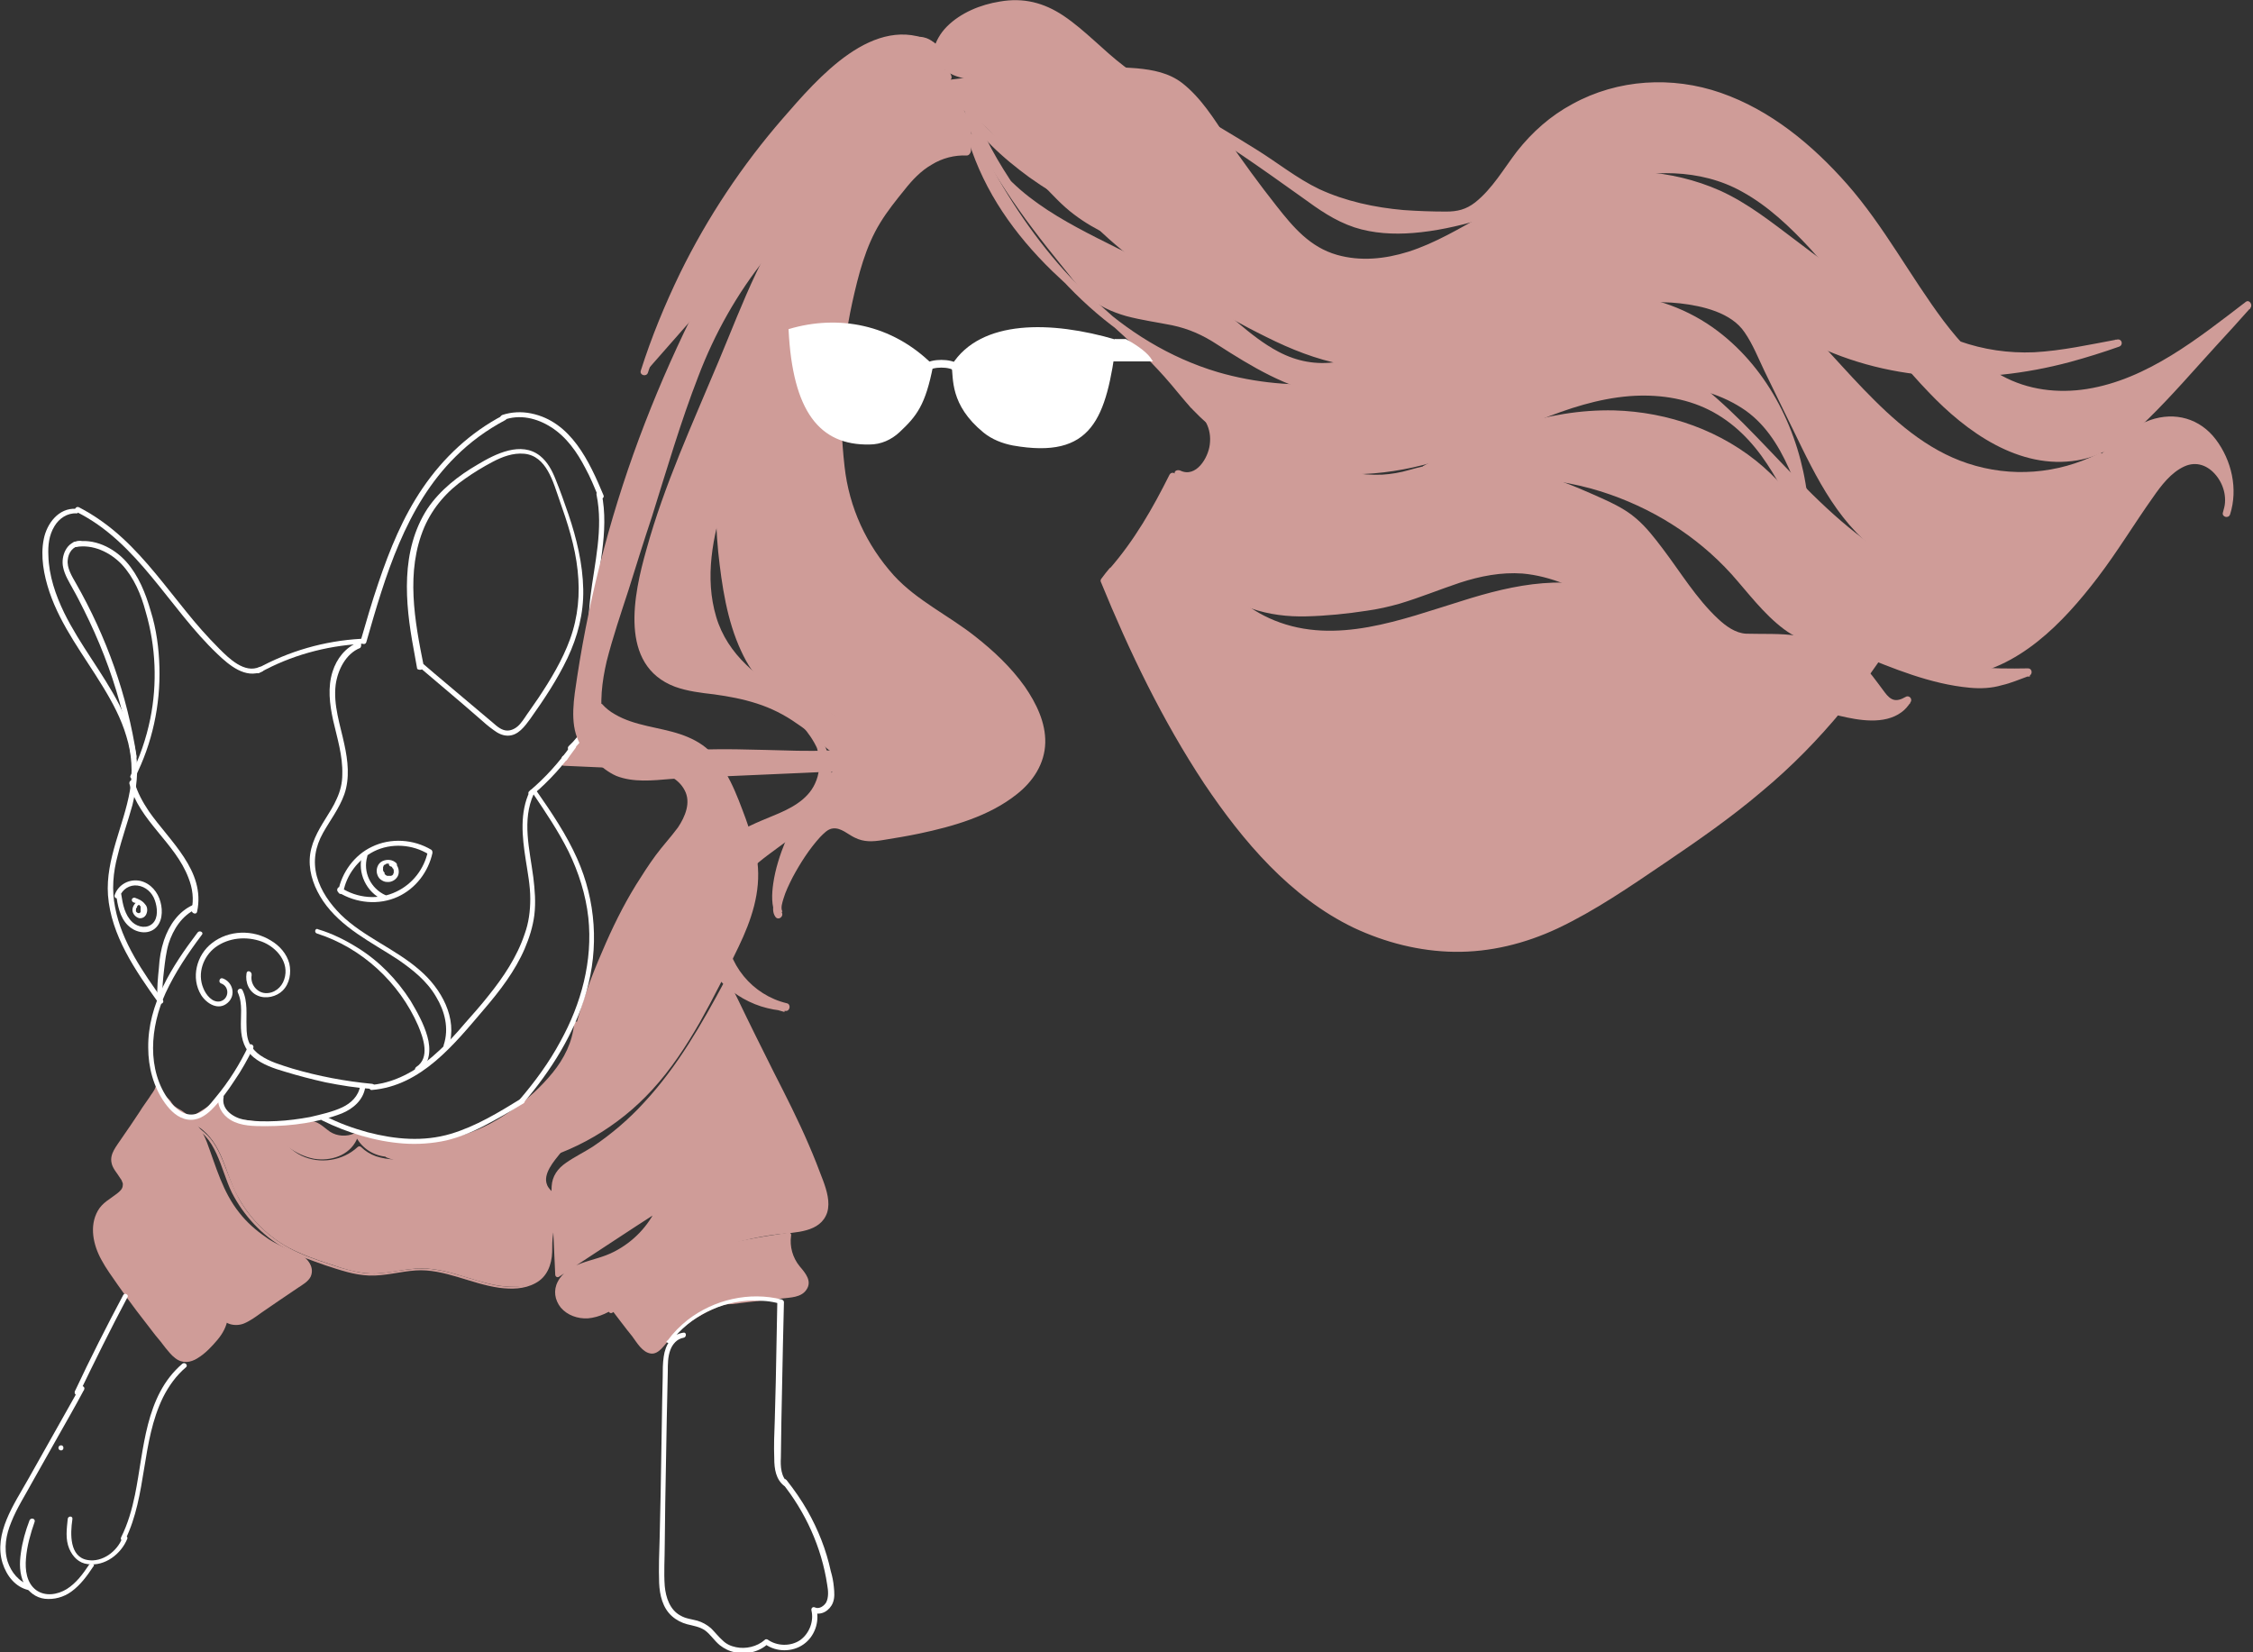 <svg width="585" height="429" viewBox="0 0 585 429" fill="none" xmlns="http://www.w3.org/2000/svg">
<rect x="0" y="0" width="585" height="429" fill="#333333" stroke="none"/>
<g clip-path="url(#clip0)">
<path d="M155.674 183.592C162.287 190.608 174.323 188.755 182.126 194.446C186.888 197.888 189.269 203.712 191.385 209.272C193.765 215.36 196.146 221.582 196.146 228.068C196.014 235.48 192.707 242.496 189.401 249.246C182.92 262.351 176.307 275.72 165.726 285.912C148.928 302.193 122.608 307.885 100.52 300.075L100.388 299.81C97.346 299.678 94.436 297.692 92.981 294.913C93.378 295.707 97.875 296.236 98.933 296.501C101.181 296.898 103.43 297.163 105.678 297.295C110.307 297.428 114.804 296.898 119.301 295.707C128.163 293.324 136.363 287.5 142.447 280.749C146.151 276.646 149.061 271.484 149.59 265.924L149.986 266.851C153.954 251.496 163.477 230.847 173.529 218.802C174.984 217.081 176.571 215.228 177.629 213.243C178.688 211.257 179.349 208.742 178.82 206.492C178.158 203.58 175.645 201.462 172.868 200.403C170.09 199.344 167.181 199.212 164.139 199.079C158.187 198.815 152.235 198.55 146.283 198.285C150.383 194.579 153.69 189.946 155.806 184.916" fill="#CF9C98"/>
<path d="M155.145 183.99C159.113 188.093 164.932 189.284 170.223 190.475C173 191.137 175.778 191.799 178.423 192.99C181.201 194.314 183.581 196.3 185.433 198.815C187.285 201.462 188.607 204.374 189.798 207.418C191.12 210.86 192.575 214.169 193.633 217.743C194.691 221.317 195.485 225.156 195.221 228.994C195.088 232.7 194.03 236.274 192.708 239.716C191.385 243.157 189.665 246.599 188.078 249.908C186.491 253.085 184.904 256.262 183.317 259.438C180.01 265.66 176.439 271.749 172.207 277.308C168.239 282.603 163.477 287.368 158.055 291.206C153.029 294.78 147.474 297.56 141.522 299.546C129.75 303.517 116.788 304.046 104.753 300.737C103.298 300.34 101.843 299.943 100.52 299.413C100.652 299.546 100.785 299.678 100.917 299.81C100.917 299.678 100.917 299.678 100.785 299.546C100.652 299.281 100.52 299.016 100.123 299.016C97.213 298.751 94.701 297.031 93.378 294.516C92.981 294.78 92.584 294.913 92.188 295.177C92.849 296.236 94.833 296.369 96.023 296.633C97.875 296.898 99.594 297.295 101.446 297.428C107.001 298.09 112.821 297.692 118.376 296.369C128.031 293.986 136.76 287.897 143.241 280.352C146.812 276.249 149.59 271.219 149.987 265.66C149.59 265.66 149.061 265.792 148.664 265.792C148.796 266.057 148.928 266.322 149.061 266.719C149.325 267.248 150.119 267.38 150.383 266.719C153.69 254.011 158.98 241.834 165.726 230.583C167.313 227.803 169.165 225.156 171.016 222.508C173 219.861 175.249 217.478 177.1 214.831C178.952 212.051 180.275 208.61 179.084 205.301C178.026 202.388 175.513 200.403 172.736 199.476C168.768 198.02 164.139 198.153 159.906 198.02C155.277 197.756 150.648 197.623 146.151 197.359C146.283 197.756 146.415 198.153 146.68 198.55C150.78 194.844 154.087 190.211 156.335 185.048C156.732 184.254 155.542 183.592 155.145 184.387C153.029 189.417 149.722 193.917 145.754 197.623C145.357 198.02 145.622 198.682 146.283 198.815C150.251 198.947 154.219 199.212 158.187 199.344C162.022 199.476 165.858 199.476 169.694 200.138C172.868 200.668 176.175 202.124 177.762 205.168C179.481 208.345 177.894 212.051 176.042 214.831C174.191 217.346 172.074 219.596 170.223 222.111C168.371 224.626 166.784 227.141 165.197 229.656C161.758 235.215 158.848 241.172 156.335 247.128C153.558 253.482 151.177 259.968 149.457 266.586C149.854 266.586 150.251 266.586 150.78 266.586C150.648 266.322 150.516 266.057 150.383 265.66C150.119 264.998 149.193 265.13 149.061 265.792C148.664 270.557 146.415 274.925 143.506 278.499C140.596 282.073 137.025 285.382 133.189 288.03C129.353 290.809 125.253 293.06 120.756 294.516C115.73 296.104 110.308 296.766 105.017 296.501C102.636 296.369 100.388 295.972 98.007 295.575C97.213 295.442 96.288 295.31 95.494 295.177C95.097 295.045 93.907 294.913 93.642 294.516C93.246 293.721 92.055 294.383 92.452 295.177C94.039 298.222 97.081 300.075 100.388 300.34C100.123 300.207 99.991 300.075 99.727 299.81C99.991 300.472 100.256 300.472 100.917 300.737C101.71 301.002 102.504 301.266 103.298 301.531C104.885 301.928 106.472 302.325 108.059 302.722C111.101 303.384 114.275 303.781 117.318 303.914C123.666 304.311 130.147 303.649 136.363 302.193C149.061 299.281 160.568 292.53 169.297 283C174.191 277.705 178.159 271.616 181.73 265.395C185.301 259.041 188.607 252.423 191.782 245.805C195.088 238.922 197.601 231.642 196.675 223.832C196.146 219.993 194.956 216.287 193.633 212.581C192.443 209.404 191.253 206.095 189.665 202.918C188.211 200.006 186.491 197.094 184.11 194.844C181.994 192.858 179.349 191.534 176.571 190.608C171.016 188.755 164.8 188.49 159.642 185.446C158.451 184.784 157.261 183.857 156.335 182.798C155.542 182.401 154.616 183.328 155.145 183.99Z" fill="#CF9C98"/>
<path d="M92.055 295.575C90.733 298.222 87.823 299.943 84.913 300.207C82.003 300.472 78.961 299.545 76.448 298.089C73.935 296.501 71.819 294.516 69.835 292.265C73.406 292.133 76.977 291.868 80.68 291.736H80.151C81.21 291.604 82.268 292.133 83.061 292.662C83.987 293.324 84.648 293.986 85.574 294.648C87.558 295.839 90.204 295.972 92.32 294.913" fill="#CF9C98"/>
<path d="M91.526 295.177C89.542 299.016 85.045 300.207 81.209 299.281C76.713 298.222 73.406 295.045 70.364 291.736C70.232 292.133 70.099 292.53 69.835 292.927C73.406 292.795 76.977 292.53 80.68 292.398C81.474 292.398 81.474 291.074 80.68 291.074C80.548 291.074 80.416 291.074 80.151 291.074C80.151 291.471 80.151 292.001 80.151 292.398C82.664 292.265 84.251 294.913 86.368 295.707C88.484 296.501 90.732 296.369 92.716 295.442C93.51 295.045 92.849 293.986 92.055 294.251C90.071 295.177 87.558 295.045 85.706 293.854C83.987 292.662 82.4 290.809 80.151 291.074C79.358 291.074 79.225 292.398 80.151 292.398C80.284 292.398 80.416 292.398 80.68 292.398C80.68 292.001 80.68 291.471 80.68 291.074C77.109 291.206 73.538 291.471 69.835 291.603C69.306 291.603 68.909 292.265 69.306 292.795C72.612 296.369 76.58 299.943 81.606 300.869C85.839 301.531 90.6 300.075 92.584 295.972C92.981 295.177 91.923 294.516 91.526 295.177Z" fill="#CF9C98"/>
<path d="M188.475 254.938C193.104 264.336 197.733 273.734 202.362 283C204.346 286.971 206.198 290.809 208.05 294.78C209.901 298.751 211.489 302.722 213.076 306.826C214.134 309.738 215.192 313.312 213.472 315.959C211.621 318.871 207.653 319.268 204.214 319.533C189.665 320.857 175.645 326.416 164.138 335.285C162.022 337.005 159.906 338.726 157.525 340.05C155.144 341.241 152.235 342.035 149.722 341.241C147.076 340.579 144.828 338.197 144.828 335.417C144.828 332.77 146.944 330.519 149.193 329.196C151.573 328.004 154.219 327.475 156.732 326.548C163.08 324.298 168.371 319.401 171.148 313.312C162.419 319.003 153.69 324.828 144.828 330.519C144.431 323.769 144.167 317.15 143.77 310.4C143.638 308.679 143.638 306.958 144.299 305.37C145.357 302.855 148.134 301.399 150.515 300.075C159.245 295.178 166.651 288.162 172.868 280.22C179.084 272.278 183.978 263.542 188.739 254.673L188.475 254.938Z" fill="#CF9C98"/>
<path d="M187.814 255.335C193.765 267.38 199.982 279.426 205.669 291.736C207.124 294.78 208.447 297.692 209.769 300.737C210.96 303.517 212.282 306.429 213.076 309.341C213.869 311.856 214.002 314.9 211.753 316.886C209.901 318.342 207.388 318.739 205.14 318.871C199.453 319.401 193.898 320.327 188.475 322.048C182.92 323.769 177.629 326.019 172.736 328.799C170.223 330.255 167.842 331.711 165.461 333.431C163.08 335.152 160.832 337.138 158.451 338.726C155.938 340.314 152.896 341.506 149.854 340.712C147.473 340.182 145.357 338.064 145.357 335.549C145.357 332.77 147.738 330.784 149.986 329.725C152.632 328.401 155.541 328.004 158.319 326.813C162.948 324.828 167.048 321.386 169.826 317.15C170.487 316.091 171.148 315.032 171.677 313.841C171.942 313.312 171.413 312.517 170.752 312.915C162.022 318.606 153.293 324.43 144.431 330.122C144.828 330.255 145.093 330.519 145.489 330.652C145.093 323.901 144.828 317.018 144.431 310.267C144.299 308.811 144.299 307.223 144.828 305.767C145.357 304.575 146.283 303.649 147.341 302.855C149.457 301.266 151.97 300.207 154.219 298.751C164.138 292.398 171.942 283.397 178.555 273.734C182.523 267.778 186.094 261.556 189.401 255.203C189.665 254.673 189.268 254.144 188.607 254.276C188.475 254.276 188.475 254.276 188.343 254.276C187.549 254.409 187.814 255.732 188.739 255.6C188.872 255.6 188.872 255.6 189.004 255.6C188.739 255.335 188.475 254.938 188.21 254.673C182.258 265.792 175.91 276.911 167.313 286.177C163.345 290.545 158.848 294.383 153.954 297.692C151.706 299.148 149.193 300.34 146.944 301.928C144.828 303.384 143.373 305.37 143.241 308.017C143.109 309.87 143.241 311.723 143.373 313.444C143.505 315.43 143.505 317.283 143.638 319.268C143.77 323.107 144.034 327.078 144.167 330.916C144.167 331.446 144.696 331.843 145.225 331.446C153.954 325.754 162.684 319.93 171.545 314.238C171.281 313.973 170.884 313.576 170.619 313.312C168.371 318.342 164.403 322.445 159.509 324.96C156.732 326.416 153.822 326.945 150.912 328.004C148.531 328.931 146.018 330.387 144.828 332.77C143.638 335.02 144.034 337.535 145.622 339.52C147.341 341.506 149.986 342.432 152.632 342.3C155.674 342.035 158.451 340.579 160.832 338.858C163.345 337.005 165.593 335.02 168.106 333.299C178.158 326.416 189.93 321.915 201.966 320.459C206.463 319.93 213.076 320.062 214.795 314.768C215.589 312.12 214.663 309.076 213.737 306.561C212.547 303.384 211.356 300.34 210.034 297.295C207.256 290.809 204.082 284.588 200.908 278.367C197.733 272.013 194.559 265.66 191.517 259.306C190.723 257.718 189.93 256.129 189.136 254.541C188.607 253.879 187.549 254.541 187.814 255.335Z" fill="#CF9C98"/>
<path d="M32.272 306.296V306.561C40.076 316.489 47.879 326.284 55.683 336.211C56.873 337.667 57.931 339.123 58.328 340.976C58.989 344.683 55.947 347.992 53.17 350.639C51.583 352.095 49.467 353.816 47.35 353.154C46.16 352.757 45.234 351.83 44.308 350.771C39.018 344.55 33.992 338.064 29.495 331.181C27.643 328.534 25.791 325.622 25.13 322.445C24.337 319.268 24.866 315.562 27.246 313.312C28.437 312.12 29.892 311.459 31.214 310.4C35.182 307.091 29.759 304.708 29.627 301.531C29.627 300.207 30.421 298.884 31.214 297.825C34.521 293.06 37.695 288.294 41.002 283.397L41.134 282.867C41.134 284.588 43.118 285.382 43.911 286.706C44.97 288.427 45.895 288.427 47.218 289.353C49.863 291.207 52.112 294.119 53.17 297.163C55.022 302.458 56.609 307.885 59.651 312.65C63.222 318.209 68.512 322.71 74.729 324.96C76.184 325.489 77.771 326.019 79.094 327.078C80.416 328.137 81.077 329.99 80.284 331.446C79.887 332.24 79.094 332.77 78.432 333.167C74.332 335.946 70.232 338.726 66.264 341.373C64.941 342.3 63.486 343.227 61.899 343.359C60.312 343.491 58.46 342.432 58.328 340.844" fill="#CF9C98"/>
<path d="M31.611 306.296C31.611 307.223 32.537 307.885 33.066 308.547C33.992 309.605 34.785 310.797 35.711 311.856C37.43 313.974 39.15 316.091 40.869 318.342C44.308 322.577 47.615 326.945 51.054 331.181C52.773 333.299 54.492 335.417 56.08 337.535C57.535 339.388 58.328 341.506 57.535 343.888C56.873 346.006 55.286 347.727 53.699 349.183C52.244 350.639 50.128 352.889 47.879 352.492C46.821 352.36 45.895 351.433 45.234 350.639C44.308 349.58 43.515 348.654 42.721 347.595C41.002 345.477 39.414 343.491 37.695 341.373C34.521 337.27 31.479 333.167 28.701 328.799C26.32 325.092 24.336 320.327 26.32 315.959C27.378 313.841 29.23 312.782 31.082 311.459C32.404 310.532 33.463 309.208 33.198 307.488C32.934 305.899 31.611 304.708 30.817 303.384C30.288 302.59 30.024 301.663 30.288 300.737C30.685 299.413 31.611 298.222 32.404 297.163C34.124 294.648 35.843 292.133 37.563 289.618C38.356 288.294 39.282 287.103 40.076 285.779C40.605 284.985 41.266 284.191 41.531 283.132C41.134 283.132 40.605 283 40.208 283C40.34 284.191 41.002 284.985 41.795 285.779C42.192 286.177 42.721 286.574 42.986 287.103C43.382 287.633 43.647 288.162 44.176 288.559C44.969 289.221 46.028 289.618 46.953 290.28C48.144 291.206 49.334 292.398 50.26 293.589C52.112 296.104 52.905 299.281 53.963 302.193C55.022 305.105 56.08 308.149 57.667 310.929C60.312 315.959 64.412 320.327 69.306 323.239C70.496 324.033 71.819 324.695 73.141 325.225C74.464 325.754 75.919 326.151 77.242 326.945C78.432 327.607 79.622 328.666 79.755 330.122C79.887 331.843 78.035 332.637 76.845 333.431C73.538 335.682 70.1 337.932 66.793 340.182C65.338 341.109 63.751 342.432 62.031 342.697C60.577 342.962 58.857 342.3 58.593 340.712C58.46 339.917 57.138 340.182 57.27 341.109C57.667 343.888 61.106 344.55 63.354 343.624C64.941 342.962 66.396 341.903 67.851 340.844C69.438 339.785 70.893 338.726 72.48 337.667C74.067 336.608 75.787 335.417 77.374 334.358C78.564 333.564 80.019 332.77 80.68 331.446C81.871 328.666 79.358 326.151 77.109 325.225C75.654 324.563 74.067 324.166 72.745 323.372C71.422 322.71 70.1 322.048 68.909 321.121C66.396 319.401 64.015 317.283 62.164 314.9C57.799 309.473 56.08 302.855 53.699 296.501C52.508 293.324 50.26 290.412 47.483 288.559C46.953 288.162 46.292 287.897 45.763 287.5C45.102 287.103 44.705 286.574 44.308 285.912C43.515 284.853 41.795 283.926 41.663 282.47C41.663 281.808 40.605 281.544 40.34 282.338C40.076 283.264 39.282 284.059 38.753 284.985C37.959 286.177 37.034 287.368 36.24 288.692C34.653 291.074 33.066 293.457 31.479 295.707C30.288 297.56 28.437 299.546 28.966 301.928C29.23 303.384 30.421 304.576 31.214 305.899C31.611 306.429 32.008 307.09 31.875 307.752C31.875 308.679 31.082 309.341 30.421 309.87C28.569 311.326 26.585 312.253 25.395 314.371C23.146 318.342 24.204 323.239 26.32 327.078C27.511 329.328 29.098 331.446 30.553 333.564C32.14 335.814 33.727 338.064 35.447 340.315C37.034 342.432 38.753 344.55 40.34 346.668C41.266 347.727 42.192 348.918 42.986 349.977C43.779 350.904 44.44 351.83 45.498 352.625C47.35 354.081 49.466 353.816 51.318 352.625C53.302 351.433 55.022 349.58 56.476 347.859C57.799 346.271 58.857 344.418 59.122 342.3C59.254 339.917 58.063 337.932 56.741 336.079C49.731 326.945 42.589 318.077 35.447 309.076C34.521 308.017 33.727 306.826 32.801 305.767C32.801 305.899 32.934 306.032 32.934 306.296C32.934 306.164 32.934 306.164 32.934 306.032C32.934 305.502 31.611 305.502 31.611 306.296Z" fill="#CF9C98"/>
<path d="M50.26 290.942C52.376 289.618 54.492 288.294 56.608 286.971C56.212 289.221 58.593 291.074 60.841 291.603C63.089 292.133 65.47 291.868 67.719 292.795C70.628 293.986 72.48 297.03 74.861 299.148C79.887 303.649 88.484 303.516 93.378 298.751C96.42 302.193 101.71 302.325 106.339 302.193C115.598 301.928 124.856 301.663 134.115 301.266C136.363 301.134 146.812 297.295 145.357 299.016C142.844 301.928 139.273 306.561 142.58 309.605C145.754 312.782 142.712 318.606 142.844 323.107C142.844 325.622 142.844 328.269 141.521 330.387C139.802 333.167 136.099 334.225 132.792 334.093C124.856 333.961 117.45 329.328 109.514 329.328C105.017 329.328 100.652 330.784 96.287 330.652C92.716 330.519 89.278 329.46 85.839 328.269C82.135 327.078 78.432 325.754 75.125 324.033C68.644 320.592 63.354 314.768 60.444 308.017C59.121 304.84 58.196 301.531 56.608 298.486C55.021 295.442 52.641 292.662 49.466 291.603L50.26 290.942Z" fill="#CF9C98"/>
<path d="M50.525 291.471C52.641 290.147 54.757 288.824 56.873 287.5C56.476 287.368 56.212 287.103 55.815 286.971C55.418 290.015 58.593 292.001 61.238 292.398C62.957 292.662 64.809 292.662 66.528 293.192C68.115 293.589 69.306 294.648 70.496 295.839C72.612 297.957 74.332 300.34 77.109 301.663C79.622 302.855 82.4 303.384 85.177 303.119C88.352 302.855 91.261 301.531 93.51 299.413C93.246 299.413 92.849 299.413 92.584 299.413C94.568 301.663 97.478 302.59 100.388 302.855C103.827 303.252 107.398 302.987 110.969 302.855C115.069 302.722 119.301 302.59 123.401 302.458C125.518 302.458 127.502 302.325 129.618 302.325C131.205 302.325 132.792 302.325 134.379 302.193C136.231 301.928 137.95 301.266 139.67 300.869C141.257 300.34 142.976 299.81 144.696 299.678H144.96C144.828 299.81 144.431 299.016 144.564 299.016C144.431 299.016 143.638 300.207 143.373 300.472C142.447 301.663 141.522 302.855 140.992 304.311C140.463 305.502 140.067 306.958 140.463 308.282C140.86 309.738 142.051 310.4 142.58 311.723C143.902 314.371 142.58 317.812 142.183 320.592C141.918 322.048 141.918 323.504 141.918 325.092C141.918 326.945 141.786 328.798 140.86 330.387C139.273 333.167 135.702 334.093 132.792 334.093C129.221 334.093 125.65 333.034 122.211 331.975C118.772 330.916 115.333 329.857 111.762 329.46C107.927 329.063 104.223 329.857 100.388 330.387C98.404 330.652 96.42 330.784 94.436 330.519C92.452 330.255 90.468 329.725 88.616 329.196C84.913 328.004 81.077 326.813 77.506 325.225C71.29 322.445 66.132 317.944 62.56 312.12C60.709 308.944 59.518 305.502 58.196 302.193C57.005 299.148 55.55 296.104 53.038 293.986C51.847 292.927 50.657 292.133 49.202 291.736C49.202 292.133 49.334 292.53 49.334 292.927C49.863 292.001 50.128 291.736 50.525 291.471C51.186 291.074 50.525 289.883 49.863 290.28C49.466 290.545 49.202 290.677 48.805 290.942C48.276 291.206 48.408 292.001 48.937 292.133C56.212 294.516 57.27 303.649 60.18 309.605C63.222 315.562 67.983 320.724 73.803 324.033C77.109 326.019 80.813 327.21 84.516 328.534C88.219 329.725 91.923 331.049 95.891 331.181C99.991 331.313 103.959 330.122 107.927 329.857C111.63 329.593 115.333 330.519 118.905 331.578C122.476 332.637 125.914 333.828 129.618 334.358C132.792 334.755 136.099 334.755 139.009 333.167C142.051 331.578 143.241 328.401 143.373 325.092C143.373 323.504 143.373 321.915 143.638 320.195C143.902 318.606 144.299 317.018 144.431 315.429C144.564 314.106 144.696 312.65 144.299 311.326C144.167 310.664 143.902 310.135 143.505 309.605C142.976 308.943 142.315 308.414 142.051 307.62C140.86 304.84 143.902 301.399 145.489 299.413C145.886 298.884 146.415 298.222 145.622 297.692C145.225 297.428 144.431 297.56 144.035 297.692C142.051 298.089 140.199 298.619 138.347 299.148C137.421 299.413 136.363 299.678 135.437 299.943C134.512 300.207 133.718 300.207 132.792 300.207C128.56 300.34 124.327 300.472 120.095 300.604C115.862 300.737 111.63 300.869 107.398 301.001C104.223 301.134 100.784 301.266 97.61 300.207C96.155 299.678 94.833 298.884 93.775 297.825C93.51 297.56 93.113 297.56 92.849 297.825C89.013 301.399 83.061 302.325 78.3 300.075C75.787 298.884 74.067 296.898 72.216 294.913C71.29 293.854 70.364 292.927 69.174 292.265C67.851 291.471 66.396 291.074 64.941 290.942C63.222 290.677 61.37 290.809 59.783 290.015C58.328 289.353 57.138 288.162 57.27 286.441C57.27 285.912 56.609 285.647 56.212 285.912C54.096 287.235 51.979 288.559 49.863 289.883C49.202 290.809 49.863 292.001 50.525 291.471Z" fill="#CF9C98"/>
<path d="M159.377 339.653C161.758 342.697 164.006 345.741 166.387 348.786C167.18 349.845 168.371 351.036 169.693 350.771C170.619 350.639 171.148 349.845 171.81 349.183C176.042 344.153 181.597 340.182 187.813 338.064C191.12 337.667 194.294 337.27 197.601 337.005C199.982 336.74 202.362 336.476 204.875 336.211C205.801 336.079 206.727 335.946 207.653 335.549C208.579 335.152 209.24 334.49 209.504 333.564C209.901 331.843 208.314 330.387 207.256 329.063C205.404 326.813 204.611 323.636 205.14 320.724C195.485 322.18 185.697 323.769 176.703 327.74C170.09 330.652 164.006 335.02 158.98 340.314L159.377 339.653Z" fill="#CF9C98"/>
<path d="M158.715 339.917C160.567 342.3 162.287 344.682 164.138 346.933C165.329 348.521 166.784 351.168 169.032 351.433C170.09 351.566 171.016 350.904 171.677 350.242C172.471 349.448 173.132 348.521 173.926 347.727C175.645 346.006 177.497 344.418 179.613 342.962C181.597 341.638 183.713 340.447 185.962 339.52C186.491 339.255 187.02 338.991 187.681 338.858C188.475 338.594 189.268 338.594 190.062 338.594C191.517 338.461 192.972 338.196 194.427 338.064C197.336 337.799 200.246 337.402 203.024 337.138C205.272 336.873 208.05 336.873 209.372 334.887C210.959 332.637 209.108 330.519 207.653 328.798C205.801 326.548 205.008 323.636 205.404 320.856C205.537 320.327 205.14 319.93 204.611 320.062C197.601 321.121 190.723 322.18 183.978 324.298C177.761 326.151 171.677 328.931 166.387 332.769C163.477 334.887 160.699 337.27 158.186 339.785C157.657 340.314 158.319 341.241 158.98 340.844C159.244 340.711 159.509 340.447 159.641 340.314C160.303 339.785 159.641 338.726 158.98 339.123C158.715 339.255 158.451 339.52 158.319 339.653C158.583 340.05 158.848 340.314 159.112 340.711C163.477 336.211 168.503 332.372 174.19 329.46C180.274 326.416 186.888 324.563 193.501 323.239C197.336 322.445 201.172 321.915 205.008 321.254C204.743 320.989 204.479 320.724 204.214 320.459C203.817 322.577 204.082 324.695 205.008 326.813C205.404 327.74 205.933 328.666 206.595 329.46C207.256 330.254 208.05 331.049 208.579 332.108C209.769 335.02 205.537 335.417 203.817 335.682C201.04 335.946 198.394 336.343 195.617 336.608C194.294 336.74 192.972 336.873 191.781 337.005C190.459 337.138 189.004 337.138 187.681 337.535C186.755 337.799 185.697 338.329 184.771 338.726C183.713 339.255 182.655 339.785 181.597 340.314C177.761 342.565 174.19 345.477 171.413 348.918C170.619 349.845 169.693 350.904 168.371 349.977C167.313 349.183 166.519 347.859 165.725 346.8C163.874 344.418 162.022 341.903 160.17 339.52C159.377 338.594 158.186 339.255 158.715 339.917Z" fill="#CF9C98"/>
<path d="M89.145 231.641C89.939 227.141 92.981 223.17 97.081 221.052C101.578 218.802 107.133 219.199 111.366 221.846C111.233 221.582 111.101 221.317 111.101 221.052C110.175 225.553 107.133 229.524 102.901 231.509C98.272 233.759 92.716 233.23 88.484 230.45C87.823 229.921 87.161 231.112 87.823 231.641C92.452 234.554 98.404 235.083 103.298 232.833C107.927 230.715 111.233 226.347 112.291 221.449C112.291 221.185 112.291 220.92 112.027 220.655C107.398 217.875 101.446 217.478 96.552 219.861C92.055 221.979 88.749 226.479 87.823 231.377C87.691 232.171 89.013 232.436 89.145 231.641Z" fill="white"/>
<path d="M94.039 221.979C92.716 226.612 95.097 231.641 99.462 233.627C100.255 234.024 100.917 232.833 100.123 232.436C96.287 230.715 94.171 226.479 95.362 222.376C95.626 221.449 94.304 221.184 94.039 221.979Z" fill="white"/>
<path d="M102.901 224.097C101.975 223.17 100.52 223.038 99.33 223.567C98.139 224.097 97.61 225.553 97.875 226.744C98.007 227.273 98.272 227.935 98.801 228.332C99.33 228.729 99.859 228.994 100.52 228.994C101.71 229.127 103.033 228.332 103.43 227.141C103.827 225.817 103.165 224.229 101.975 223.699C101.71 223.567 101.314 223.567 101.049 223.964C100.917 224.229 100.917 224.758 101.314 224.891C101.446 224.891 101.446 225.023 101.578 225.023C101.578 225.023 101.578 225.023 101.711 225.023C101.711 224.891 101.711 225.023 101.711 225.023L101.843 225.156C101.843 225.156 101.843 225.156 101.843 225.288C101.843 225.288 101.843 225.42 101.843 225.288C101.843 225.156 101.843 225.288 101.843 225.288C101.843 225.288 101.843 225.42 101.975 225.42L102.107 225.553C102.107 225.553 102.107 225.42 102.107 225.553C102.107 225.685 102.24 225.817 102.24 225.95C102.24 226.082 102.24 225.817 102.24 225.95V226.082C102.24 226.214 102.24 226.347 102.24 226.347C102.24 226.479 102.24 226.347 102.24 226.214V226.347V226.479V226.612C102.24 226.612 102.24 226.744 102.24 226.612C102.24 226.479 102.24 226.612 102.24 226.612L102.107 226.876C102.107 226.876 102.24 226.744 102.107 226.876C102.107 226.876 102.107 226.876 102.107 227.009L101.975 227.141C101.843 227.273 101.975 227.141 101.975 227.141L101.843 227.273C101.71 227.273 101.578 227.406 101.578 227.406C101.578 227.406 101.711 227.406 101.578 227.406H101.446H101.314C101.314 227.406 101.314 227.406 101.181 227.406C101.049 227.406 101.314 227.406 101.181 227.406C101.049 227.406 100.917 227.406 100.917 227.406H100.785C100.652 227.406 100.785 227.406 100.785 227.406H100.652C100.52 227.406 100.388 227.406 100.388 227.273H100.256C100.256 227.273 100.388 227.406 100.256 227.273C100.256 227.273 100.123 227.273 100.123 227.141C100.123 227.141 99.991 227.141 99.991 227.009C99.991 227.009 100.123 227.141 99.991 227.009C99.991 227.009 99.859 227.009 99.859 226.876C99.859 226.876 99.859 226.876 99.859 226.744C99.859 226.744 99.727 226.612 99.859 226.744C99.859 226.744 99.859 226.744 99.859 226.612C99.859 226.612 99.859 226.479 99.727 226.479C99.727 226.479 99.727 226.347 99.594 226.347C99.594 226.347 99.594 226.214 99.594 226.347C99.594 226.479 99.594 226.347 99.594 226.347C99.594 226.214 99.594 226.082 99.462 226.082C99.462 226.082 99.462 226.082 99.462 225.95C99.462 225.817 99.462 226.082 99.462 225.95V225.817C99.462 225.685 99.462 225.553 99.462 225.553C99.462 225.42 99.462 225.685 99.462 225.553V225.42V225.288C99.462 225.288 99.462 225.288 99.462 225.156C99.462 225.023 99.462 225.156 99.462 225.156C99.462 225.023 99.594 224.891 99.594 224.891C99.594 224.891 99.594 224.891 99.594 224.758L99.727 224.626L99.859 224.494C99.859 224.494 99.859 224.494 99.991 224.494C99.991 224.494 99.859 224.626 99.991 224.494C100.123 224.361 100.256 224.361 100.388 224.229H100.52H100.652H100.785C100.785 224.229 100.917 224.229 100.785 224.229C100.652 224.229 100.785 224.229 100.785 224.229C100.917 224.229 101.049 224.229 101.181 224.229C101.181 224.229 101.181 224.229 101.314 224.229C101.446 224.229 101.181 224.229 101.314 224.229H101.446H101.578C101.578 224.229 101.578 224.229 101.711 224.229C101.843 224.229 101.711 224.229 101.711 224.229C101.843 224.229 101.975 224.361 102.107 224.361C102.24 224.494 102.107 224.361 102.107 224.361L102.24 224.494C102.504 224.758 102.901 224.758 103.165 224.494C103.033 224.758 103.165 224.361 102.901 224.097Z" fill="white"/>
<path d="M30.156 232.303C30.552 235.083 31.081 238.127 33.198 240.245C34.917 241.966 37.827 242.76 39.943 241.304C42.192 239.716 42.324 236.539 41.663 234.156C41.001 231.641 39.15 229.391 36.504 228.729C33.594 228.068 30.685 229.656 29.759 232.436C29.494 233.23 30.817 233.627 31.081 232.833C31.743 230.847 33.727 229.656 35.711 229.921C37.827 230.185 39.546 231.774 40.208 233.759C40.869 235.612 41.133 238.26 39.679 239.716C38.224 241.172 35.843 240.775 34.388 239.451C32.404 237.598 31.875 234.818 31.478 232.171C31.346 231.509 30.023 231.509 30.156 232.303Z" fill="white"/>
<path d="M35.843 233.892C35.05 234.421 34.388 235.348 34.388 236.274C34.388 237.201 35.182 238.127 36.108 238.392C37.033 238.525 37.827 237.995 38.092 237.068C38.356 236.274 38.224 235.348 37.695 234.818C37.033 233.892 36.108 233.495 35.05 233.097C34.785 232.965 34.256 233.23 34.256 233.495C34.124 233.892 34.388 234.156 34.653 234.289C34.785 234.289 34.917 234.421 35.05 234.421C34.917 234.421 35.182 234.421 35.182 234.421C35.314 234.421 35.314 234.553 35.446 234.553C35.578 234.686 35.711 234.686 35.843 234.818C35.975 234.818 35.975 234.951 36.108 234.951C36.108 234.951 36.24 235.083 36.108 234.951C36.108 234.951 36.24 234.951 36.24 235.083L36.372 235.215C36.372 235.215 36.372 235.215 36.504 235.348C36.504 235.348 36.637 235.48 36.504 235.348C36.504 235.215 36.504 235.48 36.504 235.48C36.504 235.48 36.504 235.48 36.504 235.612C36.504 235.612 36.504 235.612 36.504 235.745C36.504 235.745 36.504 235.877 36.504 235.745C36.504 235.612 36.504 235.877 36.504 235.877V236.01C36.504 236.142 36.504 235.877 36.504 236.01C36.504 236.01 36.504 236.01 36.504 236.142C36.504 236.274 36.504 236.274 36.504 236.407V236.539C36.504 236.539 36.504 236.407 36.504 236.539V236.671C36.504 236.671 36.504 236.671 36.504 236.804C36.504 236.936 36.504 236.804 36.504 236.804L36.372 236.936C36.372 237.068 36.372 236.936 36.372 236.936C36.24 237.068 36.372 236.936 36.372 236.936L36.24 237.068C36.108 237.068 36.24 237.068 36.24 237.068H36.108C35.975 237.068 36.24 237.068 36.108 237.068H35.975C35.975 237.068 35.843 237.068 35.975 237.068C36.108 237.068 35.975 237.068 35.975 237.068H35.843C35.711 237.068 35.975 237.068 35.843 237.068C35.711 237.068 35.711 236.936 35.578 236.936C35.711 237.068 35.578 236.936 35.446 236.804C35.446 236.804 35.446 236.804 35.314 236.671C35.446 236.804 35.314 236.671 35.314 236.671C35.314 236.671 35.314 236.671 35.314 236.539C35.314 236.539 35.182 236.407 35.314 236.407C35.314 236.539 35.314 236.407 35.314 236.407V236.274C35.314 236.142 35.314 236.274 35.314 236.274V236.142V236.01C35.314 236.142 35.314 236.01 35.314 236.01C35.314 235.877 35.314 235.877 35.446 235.745C35.446 235.612 35.446 235.745 35.446 235.745C35.446 235.745 35.446 235.612 35.578 235.612V235.48C35.578 235.48 35.711 235.348 35.578 235.348C35.578 235.348 35.578 235.215 35.711 235.215C35.843 235.083 35.843 235.083 35.975 234.951C35.975 234.951 35.843 235.083 35.975 234.951C35.975 234.951 36.108 234.951 36.108 234.818C36.372 234.686 36.504 234.156 36.372 233.892C36.637 233.892 36.24 233.759 35.843 233.892Z" fill="white"/>
<path d="M64.015 252.688C63.618 255.07 64.677 257.585 66.925 258.512C69.041 259.438 71.819 258.777 73.406 257.188C75.258 255.335 75.654 252.555 75.125 250.173C74.464 247.658 72.612 245.54 70.364 244.216C65.735 241.304 59.386 241.437 55.021 244.878C51.053 247.923 49.466 253.879 52.244 258.38C53.699 260.63 56.741 262.483 59.122 260.365C61.37 258.38 60.444 254.938 57.799 254.011C57.005 253.747 56.609 255.07 57.402 255.335C59.651 256.129 59.518 259.306 57.27 259.968C55.154 260.497 53.434 258.247 52.773 256.526C51.186 252.688 52.773 248.32 55.947 245.937C59.386 243.422 64.015 243.025 67.983 244.481C71.819 245.937 75.258 249.908 73.803 254.276C73.141 256.394 71.157 257.982 68.909 257.85C66.661 257.718 64.941 255.467 65.338 253.217C65.47 252.158 64.148 251.761 64.015 252.688Z" fill="white"/>
<path d="M61.767 257.718C63.09 260.63 62.428 263.939 62.56 266.983C62.693 269.895 63.486 272.543 65.867 274.528C68.115 276.381 71.158 277.44 73.935 278.235C77.374 279.293 80.945 280.22 84.516 281.014C88.484 281.808 92.584 282.47 96.684 282.735C97.478 282.867 97.478 281.544 96.684 281.411C89.674 280.75 82.664 279.426 75.919 277.44C73.009 276.514 70.099 275.72 67.586 273.999C66.396 273.205 65.47 272.146 64.809 270.954C64.148 269.631 64.015 268.042 64.015 266.586C63.883 263.409 64.412 260.1 62.957 257.056C62.56 256.262 61.37 256.924 61.767 257.718Z" fill="white"/>
<path d="M137.554 205.433C134.909 210.992 135.57 217.214 136.496 223.17C137.025 226.612 137.686 229.921 137.686 233.362C137.686 236.539 137.289 239.584 136.231 242.496C134.247 248.452 130.676 253.747 126.84 258.512C124.857 261.027 122.74 263.41 120.624 265.792C118.64 268.175 116.524 270.425 114.275 272.543C109.382 277.176 103.43 281.014 96.552 281.676C95.759 281.808 95.759 283.132 96.552 283C109.382 281.941 117.979 271.087 125.65 262.086C129.75 257.321 133.718 252.158 136.231 246.334C137.422 243.555 138.347 240.642 138.744 237.598C139.141 234.289 138.876 231.112 138.48 227.803C137.554 220.655 135.438 212.978 138.612 206.095C139.009 205.301 137.818 204.639 137.554 205.433Z" fill="white"/>
<path d="M50.128 234.951C46.292 236.671 43.911 240.245 42.589 244.084C41.795 246.467 41.398 248.849 41.266 251.232C41.001 253.879 40.737 256.526 40.869 259.174C40.869 259.968 42.192 259.968 42.192 259.174C42.059 256.791 42.324 254.276 42.589 251.894C42.853 249.643 43.118 247.261 43.779 245.011C44.969 241.304 47.218 237.73 50.921 236.01C51.583 235.745 50.921 234.554 50.128 234.951Z" fill="white"/>
<path d="M51.318 242.098C44.705 250.835 38.356 260.63 38.488 272.013C38.488 277.043 39.811 282.206 42.853 286.441C44.308 288.427 46.16 290.28 48.673 290.677C51.186 291.074 53.302 289.75 55.021 288.03C57.27 285.779 59.121 283.264 60.841 280.617C62.693 277.97 64.28 275.058 65.735 272.146C66.131 271.351 64.941 270.69 64.544 271.484C62.296 276.249 59.386 280.882 55.947 284.985C54.492 286.838 52.641 289.089 50.127 289.353C47.614 289.618 45.498 287.765 44.043 285.912C37.959 277.837 39.017 266.586 42.985 257.85C45.498 252.423 48.805 247.526 52.376 242.76C53.037 242.098 51.847 241.437 51.318 242.098Z" fill="white"/>
<path d="M56.741 284.456C56.212 286.971 57.666 289.486 59.915 290.809C62.56 292.398 65.999 292.398 69.041 292.398C72.48 292.398 75.919 292.133 79.225 291.604C82.4 291.074 85.706 290.28 88.748 289.089C91.658 287.897 94.303 285.647 94.832 282.338C94.965 281.544 93.642 281.147 93.51 281.941C93.113 284.588 91.129 286.441 88.881 287.5C86.368 288.691 83.326 289.353 80.548 290.015C77.638 290.545 74.728 290.942 71.819 291.074C69.041 291.206 65.999 291.206 63.221 290.677C60.576 290.148 57.402 288.03 58.063 284.853C58.196 283.926 56.873 283.661 56.741 284.456Z" fill="white"/>
<path d="M138.347 206.359C142.58 202.786 146.283 198.682 149.457 194.182C149.986 193.52 148.796 192.858 148.267 193.52C145.225 197.888 141.522 201.991 137.421 205.433C136.76 205.962 137.686 206.889 138.347 206.359Z" fill="white"/>
<path d="M138.347 205.962C141.654 210.86 144.96 215.757 147.606 221.052C150.251 226.479 152.103 232.303 152.764 238.26C153.954 249.511 150.912 260.63 145.49 270.425C142.58 275.852 138.876 280.882 134.908 285.515C134.379 286.176 135.305 287.103 135.834 286.441C143.109 277.97 149.193 268.307 152.235 257.585C155.542 246.069 154.748 233.892 149.854 222.905C147.077 216.684 143.241 210.992 139.273 205.301C139.009 204.506 137.951 205.168 138.347 205.962Z" fill="white"/>
<path d="M83.722 290.942C90.203 294.118 97.478 296.369 104.752 296.898C108.456 297.163 112.291 296.898 115.862 296.104C119.169 295.31 122.476 293.986 125.518 292.398C129.089 290.545 132.528 288.559 135.966 286.441C136.628 286.044 135.966 284.853 135.305 285.25C129.486 288.824 123.666 292.398 117.053 294.383C109.911 296.501 102.636 295.839 95.494 293.986C91.658 292.927 87.955 291.604 84.384 289.75C83.59 289.486 82.929 290.677 83.722 290.942Z" fill="white"/>
<path d="M146.548 196.035C146.415 196.167 146.415 196.3 146.283 196.432C146.283 196.564 146.151 196.564 146.151 196.697C146.151 196.829 146.151 196.829 146.151 196.961C146.151 197.094 146.151 197.094 146.283 197.226C146.283 197.359 146.415 197.359 146.415 197.359C146.415 197.359 146.548 197.359 146.548 197.491C146.68 197.491 146.812 197.491 146.944 197.491C146.944 197.491 147.077 197.491 147.077 197.359C147.209 197.359 147.209 197.226 147.341 197.094C147.474 196.961 147.473 196.829 147.606 196.697C147.606 196.564 147.738 196.564 147.738 196.432C147.738 196.3 147.738 196.3 147.738 196.167C147.738 196.035 147.738 196.035 147.606 195.903C147.606 195.77 147.474 195.77 147.474 195.77C147.474 195.77 147.341 195.77 147.341 195.638C147.209 195.638 147.077 195.638 146.944 195.638C146.944 195.638 146.812 195.638 146.812 195.77C146.68 195.77 146.68 195.903 146.548 196.035Z" fill="white"/>
<path d="M146.547 197.491C147.341 197.491 147.341 196.167 146.547 196.167C145.622 196.167 145.622 197.491 146.547 197.491Z" fill="white"/>
<path d="M148.664 194.711C151.706 191.932 153.822 188.49 155.012 184.519C156.335 180.151 155.806 175.65 155.145 171.15C154.748 168.767 154.351 166.252 154.219 163.87C154.086 161.62 154.219 159.237 154.483 156.987C154.88 152.354 155.806 147.853 156.335 143.221C156.996 138.191 157.261 133.028 156.203 127.998C156.07 127.204 154.748 127.469 154.88 128.396C156.732 137.264 154.351 146.265 153.293 155.001C152.764 159.502 152.632 163.87 153.293 168.37C153.954 173.003 155.012 177.636 154.086 182.269C153.161 186.637 150.912 190.74 147.606 193.785C147.076 194.446 148.002 195.373 148.664 194.711Z" fill="white"/>
<path d="M95.097 166.782C99.991 149.707 105.281 131.44 118.243 118.6C122.079 114.762 126.443 111.585 131.205 109.07C131.998 108.673 131.337 107.482 130.543 107.879C122.211 112.247 115.201 118.733 109.778 126.675C104.62 134.22 101.181 142.691 98.271 151.295C96.552 156.325 95.097 161.355 93.642 166.385C93.51 167.179 94.832 167.576 95.097 166.782Z" fill="white"/>
<path d="M130.676 109.07C134.909 107.482 139.405 108.541 143.109 110.923C147.077 113.438 149.854 117.409 151.97 121.513C153.293 123.895 154.351 126.542 155.409 129.057C155.674 129.852 156.996 129.455 156.732 128.66C153.029 119.792 148.267 109.467 137.951 107.349C135.438 106.82 132.792 106.952 130.412 107.746C129.486 108.143 129.883 109.467 130.676 109.07Z" fill="white"/>
<path d="M19.707 132.102C15.21 131.837 12.168 135.941 11.375 139.912C10.449 144.412 11.375 149.31 12.83 153.678C15.872 162.679 21.823 170.223 26.717 178.298C29.23 182.401 31.479 186.637 32.801 191.137C34.256 195.77 34.521 200.535 33.727 205.301C32.14 214.434 27.378 223.038 28.04 232.436C28.833 242.893 35.182 252.026 41.134 260.365C41.663 261.027 42.721 260.365 42.324 259.703C37.166 252.423 31.611 244.613 29.892 235.613C28.966 231.112 29.363 226.479 30.553 222.111C31.611 217.743 33.198 213.375 34.389 209.007C35.447 204.639 35.976 200.271 35.314 195.77C34.653 191.27 32.934 187.034 30.95 182.931C26.717 174.724 20.765 167.444 16.665 159.105C14.417 154.472 12.697 149.442 12.565 144.28C12.433 141.632 12.697 138.985 14.152 136.602C15.343 134.617 17.459 133.161 19.84 133.293C20.501 133.426 20.501 132.102 19.707 132.102Z" fill="white"/>
<path d="M19.839 132.896C35.843 140.838 43.911 157.913 56.476 169.826C59.518 172.738 63.751 176.312 68.115 174.327C68.909 173.93 68.248 172.871 67.454 173.135C63.486 174.989 59.386 170.885 56.873 168.37C53.831 165.326 50.921 162.017 48.276 158.707C42.985 152.222 37.959 145.338 31.743 139.647C28.436 136.602 24.601 133.823 20.5 131.705C19.707 131.308 19.046 132.499 19.839 132.896Z" fill="white"/>
<path d="M67.322 174.724C75.39 170.223 84.516 167.708 93.774 167.179C94.568 167.179 94.568 165.855 93.774 165.855C84.251 166.385 74.993 169.032 66.66 173.665C65.867 174.062 66.528 175.121 67.322 174.724Z" fill="white"/>
<path d="M20.765 140.441C17.326 140.441 15.739 144.412 16.401 147.324C16.797 149.309 17.988 151.163 18.914 152.883C19.972 154.737 20.898 156.59 21.823 158.443C25.659 166.12 28.833 174.194 31.082 182.401C32.404 187.034 33.33 191.932 34.124 196.697C34.256 197.491 35.579 197.226 35.447 196.3C33.066 180.548 27.643 165.326 19.707 151.427C18.649 149.574 17.326 147.456 17.591 145.338C17.723 143.618 18.914 141.765 20.765 141.765C21.691 141.765 21.691 140.441 20.765 140.441Z" fill="white"/>
<path d="M35.05 201.859C39.547 192.99 41.663 183.063 41.398 173.268C41.266 168.37 40.605 163.34 39.15 158.707C37.827 154.075 35.975 149.442 32.801 145.868C29.494 142.162 24.336 139.647 19.31 140.706C18.517 140.838 18.781 142.162 19.707 142.029C24.072 141.235 28.569 143.353 31.611 146.53C34.785 149.971 36.637 154.339 37.827 158.84C40.472 167.841 40.869 177.504 39.017 186.637C37.959 191.799 36.24 196.829 33.859 201.462C33.595 201.991 34.653 202.653 35.05 201.859Z" fill="white"/>
<path d="M110.043 173.003C107.662 161.222 105.281 148.383 110.175 136.867C112.424 131.705 116.127 127.469 120.756 124.292C123.005 122.704 125.385 121.248 127.898 119.924C130.411 118.6 133.189 117.542 136.099 117.806C141.918 118.336 143.638 125.219 145.225 129.719C147.341 135.676 149.325 141.765 149.986 148.118C150.648 154.207 150.119 160.164 148.002 165.988C146.019 171.415 142.976 176.445 139.802 181.21C139.009 182.401 138.215 183.46 137.421 184.651C136.628 185.71 135.967 186.902 135.041 187.961C134.247 188.887 133.057 189.681 131.734 189.681C130.279 189.681 129.089 188.622 128.031 187.696C123.005 183.46 117.979 179.224 112.953 174.989C111.762 173.93 110.44 172.871 109.249 171.812C108.588 171.282 107.662 172.209 108.324 172.738C113.746 177.371 119.169 181.872 124.46 186.505C125.65 187.563 126.84 188.622 128.163 189.549C129.221 190.343 130.411 191.005 131.866 191.005C134.512 191.005 136.231 188.622 137.686 186.637C141.257 181.607 144.696 176.445 147.341 170.885C149.986 165.326 151.574 159.237 151.441 153.016C151.309 146.397 149.722 139.779 147.606 133.558C146.548 130.513 145.489 127.469 144.299 124.557C143.373 122.174 142.183 119.924 140.199 118.336C135.305 114.497 128.692 117.806 124.063 120.586C119.037 123.498 114.275 127.204 110.969 132.102C103.959 142.956 105.149 156.457 107.398 168.503C107.662 170.223 108.059 171.944 108.324 173.665C108.985 174.194 110.175 173.797 110.043 173.003Z" fill="white"/>
<path d="M51.186 236.671C53.434 226.082 44.044 218.405 38.621 210.595C37.033 208.213 35.711 205.83 34.917 203.05C34.653 202.256 33.462 202.521 33.595 203.447C36.108 213.11 45.498 218.802 48.937 227.935C49.995 230.583 50.392 233.495 49.731 236.274C49.731 237.201 51.053 237.598 51.186 236.671Z" fill="white"/>
<path d="M92.981 166.782C89.674 168.106 87.426 171.018 86.368 174.327C85.045 178.43 85.574 182.798 86.5 187.034C87.558 191.667 89.013 196.167 88.881 201.065C88.881 203.315 88.352 205.433 87.426 207.418C86.632 209.272 85.574 210.86 84.516 212.581C82.532 215.758 80.548 219.199 80.416 223.17C80.284 227.009 81.739 230.715 83.855 233.892C88.616 240.907 96.42 244.613 103.298 249.114C107.133 251.761 110.837 254.673 113.217 258.777C115.466 262.483 116.656 266.983 115.201 271.351C114.937 272.146 116.259 272.543 116.524 271.749C118.905 264.336 114.54 256.659 108.985 251.894C102.636 246.334 94.436 243.29 88.484 237.466C85.707 234.686 83.326 231.377 82.268 227.538C81.21 223.567 81.871 219.861 83.855 216.287C85.707 212.978 88.087 209.933 89.41 206.227C90.865 201.991 90.336 197.491 89.41 193.255C88.352 188.225 86.5 183.063 87.162 177.768C87.691 173.93 89.807 169.694 93.51 168.238C94.039 167.708 93.775 166.517 92.981 166.782Z" fill="white"/>
<path d="M82.267 242.363C93.907 246.069 103.694 255.07 108.588 266.322C109.911 269.498 111.762 274.661 108.059 277.043C107.398 277.573 107.927 278.499 108.72 278.234C109.249 277.97 109.778 277.705 110.307 277.44C111.101 277.043 110.44 275.984 109.646 276.249C109.117 276.514 108.588 276.778 108.059 277.043C108.323 277.44 108.456 277.837 108.72 278.234C111.762 276.249 111.894 272.278 110.969 269.101C110.043 265.792 108.323 262.748 106.604 259.836C103.033 254.276 98.404 249.511 92.849 246.069C89.674 244.084 86.235 242.363 82.664 241.304C81.871 240.775 81.474 242.098 82.267 242.363Z" fill="white"/>
<path d="M174.191 348.389C179.084 341.771 187.285 337.8 195.485 337.667C197.866 337.667 200.114 337.799 202.363 338.461C202.23 338.197 202.098 338.064 201.834 337.799C201.701 344.683 201.569 351.566 201.437 358.581C201.305 362.023 201.305 365.332 201.172 368.773C201.04 372.082 200.908 375.392 201.04 378.701C201.04 381.348 201.437 384.128 203.685 385.849C204.214 386.246 205.008 385.451 204.611 384.922C204.347 384.657 204.214 384.393 203.95 383.995C203.553 384.26 203.288 384.525 202.892 384.79C209.108 392.467 213.34 401.733 214.795 411.528C215.06 412.984 215.192 414.704 214.531 416.028C214.002 416.955 212.679 417.881 211.621 417.352C211.092 417.087 210.563 417.484 210.695 418.146C211.357 420.926 210.166 424.102 207.785 425.823C205.272 427.544 201.701 427.412 199.321 425.691C199.056 425.559 198.659 425.559 198.527 425.823C196.543 427.544 193.633 428.206 191.12 427.676C189.798 427.412 188.607 426.882 187.681 425.956C186.623 425.029 185.697 423.838 184.639 422.779C183.581 421.852 182.391 421.19 181.068 420.793C179.613 420.396 178.026 420.264 176.704 419.47C173.926 418.014 172.868 414.704 172.603 411.792C172.339 408.218 172.603 404.645 172.603 401.071C172.603 397.497 172.736 393.923 172.736 390.217C172.868 382.936 173 375.524 173.132 368.244C173.265 364.14 173.265 360.169 173.397 356.066C173.397 354.213 173.397 352.227 174.058 350.507C174.587 349.051 175.778 347.595 177.497 347.33C178.291 347.198 178.291 345.874 177.497 346.006C174.323 346.403 172.736 349.315 172.339 352.227C172.074 353.948 172.074 355.801 172.074 357.654C172.074 359.64 171.942 361.625 171.942 363.611C171.81 371.553 171.678 379.627 171.545 387.569C171.413 391.54 171.413 395.511 171.281 399.35C171.149 403.189 171.016 407.16 171.149 410.998C171.281 414.175 172.074 417.484 174.455 419.602C175.645 420.661 176.968 421.323 178.423 421.72C180.01 422.117 181.73 422.382 183.052 423.308C184.507 424.367 185.433 425.956 186.888 427.147C188.078 428.073 189.401 428.735 190.856 429C193.898 429.662 197.204 428.868 199.453 426.75C199.188 426.75 198.924 426.882 198.659 426.882C201.569 429 205.801 429 208.711 426.882C211.489 424.897 212.811 421.19 212.018 417.881C211.753 418.146 211.357 418.411 211.092 418.675C213.208 419.602 215.457 418.146 216.25 416.16C216.779 414.837 216.647 413.381 216.515 412.057C216.383 410.601 216.118 409.277 215.721 407.954C214.531 402.394 212.415 397.1 209.637 392.202C208.05 389.422 206.198 386.775 204.214 384.26C203.685 383.731 202.759 384.393 203.156 385.054C203.421 385.319 203.553 385.584 203.818 385.981C204.082 385.716 204.479 385.319 204.743 385.054C202.759 383.598 202.627 380.686 202.759 378.436C202.759 375.259 202.892 372.082 202.892 368.906C203.024 362.42 203.156 355.801 203.288 349.315C203.421 345.609 203.421 341.903 203.553 338.064C203.553 337.799 203.288 337.535 203.024 337.402C194.559 335.285 185.433 337.402 178.555 342.697C176.571 344.285 174.852 346.006 173.397 347.992C172.471 348.389 173.662 349.051 174.191 348.389Z" fill="white"/>
<path d="M17.591 394.32C17.326 396.967 16.93 399.615 17.988 402.13C18.914 404.247 20.501 405.836 22.749 406.101C27.246 406.762 31.479 403.453 33.066 399.482C33.198 399.085 32.801 398.688 32.404 398.688C32.272 398.688 32.14 398.688 32.008 398.688C32.14 399.085 32.404 399.35 32.537 399.747C38.224 388.099 36.637 374.465 42.324 362.817C43.779 359.905 45.763 357.125 48.276 355.007C48.937 354.478 48.012 353.551 47.35 354.08C37.563 362.42 37.431 376.45 35.05 388.099C34.256 391.937 33.198 395.644 31.479 399.085C31.214 399.615 31.479 400.012 32.008 400.144C32.14 400.144 32.272 400.144 32.404 400.144C32.14 399.879 32.008 399.615 31.743 399.35C30.421 402.791 26.585 405.703 22.749 405.042C17.988 404.247 18.252 398.159 18.781 394.585C19.046 393.526 17.723 393.526 17.591 394.32Z" fill="white"/>
<path d="M23.146 406.233C21.559 408.616 19.84 410.998 17.326 412.587C14.946 414.043 11.771 414.572 9.391 412.851C6.878 410.998 6.481 407.557 6.745 404.645C7.01 401.335 7.936 398.159 8.994 395.114C9.258 394.32 8.068 393.923 7.671 394.717C6.613 397.497 5.82 400.276 5.423 403.189C5.026 405.836 5.026 408.616 6.216 411.131C7.275 413.248 9.258 414.837 11.639 415.102C14.02 415.366 16.533 414.704 18.517 413.248C20.898 411.528 22.617 409.145 24.204 406.762C24.866 406.233 23.675 405.571 23.146 406.233Z" fill="white"/>
<path d="M15.872 376.583C16.665 376.583 16.665 375.259 15.872 375.259C14.946 375.259 14.946 376.583 15.872 376.583Z" fill="white"/>
<path d="M32.008 336.211C27.643 344.418 23.41 352.757 19.443 361.228C19.178 361.89 19.839 362.552 20.501 362.023C20.898 361.625 21.294 361.361 21.823 360.964C21.427 360.699 21.162 360.434 20.765 360.169C16.268 368.111 11.771 376.186 7.274 384.128C3.703 390.481 -1.72 398.159 0.661 405.836C1.719 409.145 3.968 412.057 7.407 412.851C8.2 413.116 8.597 411.792 7.803 411.528C4.894 410.733 2.91 408.218 1.984 405.439C0.926 401.997 1.587 398.423 2.91 395.247C4.365 391.54 6.613 388.099 8.465 384.657C10.581 380.951 12.697 377.112 14.813 373.406C17.194 369.17 19.575 365.067 21.823 360.831C22.22 360.169 21.294 359.508 20.765 360.037C20.368 360.434 19.972 360.699 19.443 361.096C19.839 361.361 20.104 361.625 20.501 361.89C24.601 353.419 28.701 345.08 33.066 336.873C33.595 336.211 32.404 335.549 32.008 336.211Z" fill="white"/>
<path d="M242.042 11.913C237.148 9.266 231.064 9.795 226.038 12.178C221.012 14.56 216.78 18.267 212.944 22.238C192.179 43.019 176.572 68.698 167.578 96.628" fill="#CF9C98"/>
<path d="M242.439 10.986C226.964 3.044 212.283 20.384 203.289 30.709C192.708 42.887 183.714 56.388 176.572 70.948C172.604 79.155 169.165 87.494 166.387 96.231C165.991 97.422 167.842 97.951 168.239 96.76C173.001 82.067 179.614 68.036 187.814 54.932C195.882 42.093 205.67 29.65 216.912 19.326C223.393 13.501 232.651 8.207 241.381 12.707C242.571 13.237 243.629 11.648 242.439 10.986Z" fill="#CF9C98"/>
<path d="M242.042 11.913C238.736 8.471 233.18 12.045 228.816 14.031C224.451 16.016 221.277 19.855 218.235 23.561C183.053 67.11 159.51 120.056 150.913 175.386C150.251 179.886 149.59 184.519 150.251 189.019C150.913 193.52 154.087 196.035 157.79 198.947C162.816 202.918 171.414 201.329 177.894 200.932C191.914 200.271 208.976 199.609 222.864 198.947C224.848 198.815 244.158 205.698 243.894 203.712C243.629 201.859 222.467 195.241 220.615 195.373C209.77 196.564 193.898 195.108 182.92 195.505C177.365 195.77 169.297 198.285 161.494 194.579C155.807 191.931 155.277 187.96 155.145 181.607C155.145 175.253 156.997 169.032 158.981 162.943C163.875 147.324 168.901 131.705 173.794 116.085C177.365 104.967 180.937 93.716 186.359 83.391C198.528 60.359 219.293 43.284 238.868 26.076C241.381 23.958 244.026 21.311 244.026 18.134C244.026 14.957 244.555 12.442 241.645 11.913H242.042Z" fill="#CF9C98"/>
<path d="M242.703 11.251C239.132 7.81 234.106 10.325 230.403 12.178C228.154 13.369 225.906 14.428 223.922 16.016C221.806 17.737 219.954 19.855 218.235 21.973C211.092 30.709 204.479 39.842 198.395 49.24C185.962 68.301 175.646 88.686 167.445 109.864C159.245 131.043 153.293 153.28 149.854 175.783C149.061 181.077 147.87 187.563 150.251 192.461C151.177 194.446 152.764 196.167 154.484 197.623C156.203 199.079 157.922 200.535 160.039 201.462C164.403 203.183 169.429 202.653 174.059 202.256C179.481 201.859 185.036 201.727 190.459 201.462C196.543 201.197 202.495 200.932 208.579 200.668C211.489 200.535 214.399 200.403 217.309 200.271C219.16 200.138 221.541 199.874 223.128 200.006C225.641 200.271 228.154 201.33 230.667 202.124C233.709 203.05 236.884 203.977 240.058 204.639C241.248 204.903 244.29 205.83 244.819 204.109C245.348 202.388 242.439 201.462 241.381 200.932C235.693 198.417 229.609 196.432 223.525 194.976C220.748 194.314 218.102 194.711 215.192 194.844C209.77 195.108 204.215 194.844 198.792 194.711C193.634 194.579 188.475 194.446 183.449 194.579C178.291 194.844 173.265 196.167 167.974 195.505C163.345 194.976 157.922 192.858 156.732 187.828C155.542 182.666 156.335 176.842 157.526 171.679C159.113 165.458 161.229 159.237 163.213 153.148C165.197 146.794 167.181 140.441 169.297 134.087C173.133 121.91 176.704 109.6 181.333 97.686C185.565 86.568 191.385 76.243 198.792 66.978C205.802 58.109 213.87 50.167 222.202 42.622C226.303 38.916 230.535 35.209 234.767 31.503C236.751 29.65 238.868 27.929 240.852 26.076C242.571 24.488 244.29 22.635 244.952 20.252C245.481 18.531 245.481 16.149 245.216 14.296C244.952 12.575 243.761 11.516 242.174 11.119C242.306 11.648 242.439 12.178 242.571 12.84L242.703 12.707C243.629 11.781 242.174 10.457 241.248 11.251L241.116 11.383C240.587 11.913 240.852 12.84 241.513 13.104C243.894 13.634 243.364 16.281 243.232 18.134C243.1 20.914 241.381 22.899 239.397 24.62C235.561 28.194 231.329 31.636 227.361 35.209C219.16 42.357 211.225 49.77 203.818 57.844C196.676 65.654 190.327 74.125 185.301 83.523C179.746 93.98 176.175 105.231 172.604 116.483C168.768 128.66 164.932 140.838 160.965 153.016C157.526 163.737 152.764 174.856 154.087 186.24C154.484 189.814 155.939 192.726 159.113 194.711C163.61 197.491 169.033 198.02 174.059 197.491C178.688 197.094 183.185 196.432 187.814 196.432C192.972 196.432 198.13 196.697 203.289 196.697C208.315 196.829 213.341 196.829 218.367 196.432C219.425 196.3 220.351 196.167 221.277 196.432C222.335 196.697 223.393 196.961 224.583 197.226C230.27 198.815 236.355 200.403 241.645 203.315C241.91 203.447 242.306 203.844 242.571 203.844C242.703 203.844 242.703 203.977 242.703 203.977C242.703 203.977 242.968 202.918 242.968 203.05C242.835 202.918 241.116 202.786 240.587 202.786C237.677 202.124 234.767 201.33 231.858 200.403C229.212 199.609 226.699 198.815 224.054 198.153C222.996 197.888 222.07 197.888 220.88 198.02C218.102 198.153 215.457 198.285 212.679 198.417C201.305 198.947 189.93 199.476 178.556 200.006C173.926 200.271 169.165 200.932 164.536 200.535C159.774 200.006 155.542 197.094 152.764 193.255C149.325 188.622 150.78 181.475 151.574 176.312C152.367 170.885 153.426 165.458 154.484 160.164C156.732 149.442 159.51 138.985 162.816 128.528C169.429 107.614 178.291 87.23 189.137 68.169C194.427 58.638 200.247 49.505 206.595 40.504C209.77 36.004 213.076 31.503 216.515 27.135C219.689 23.032 222.996 18.531 227.625 15.752C229.741 14.56 231.99 13.369 234.238 12.443C236.487 11.516 239.264 10.589 241.248 12.575C242.306 13.501 243.629 12.178 242.703 11.251Z" fill="#CF9C98"/>
<path d="M245.481 19.061C232.387 29.915 216.912 41.431 206.596 55.065C200.644 62.874 196.94 71.875 193.105 80.876C189.269 90.009 185.434 99.275 181.598 108.408C175.646 122.571 169.694 136.735 166.652 151.692C164.933 159.766 164.668 169.297 170.885 174.724C175.778 178.96 183.053 178.96 189.534 180.019C198.792 181.475 207.389 185.975 214.135 192.461C215.722 194.049 217.97 195.77 219.822 194.711C221.012 193.917 221.409 192.196 220.88 190.873C220.351 189.549 219.161 188.49 218.102 187.696C211.754 183.195 203.554 182.004 196.411 178.695C182.656 172.341 173.662 156.987 174.852 141.897C176.043 125.483 187.55 111.982 193.766 96.76C198.924 84.45 200.776 70.551 207.918 59.3C217.441 44.343 235.694 34.151 246.142 19.855L245.481 19.061Z" fill="#CF9C98"/>
<path d="M244.819 18.399C232.651 28.459 219.689 37.989 209.373 50.035C198.527 62.609 192.972 78.626 186.624 93.716C179.878 109.864 172.472 125.881 167.842 142.691C164.536 154.339 160.568 172.738 175.249 178.298C178.556 179.489 181.994 179.886 185.433 180.283C189.269 180.813 192.84 181.475 196.543 182.666C200.247 183.857 203.686 185.578 206.86 187.828C208.447 188.887 209.902 189.946 211.357 191.27C212.812 192.461 214.002 193.917 215.589 194.976C218.102 196.564 221.409 196.035 221.938 192.726C222.467 189.549 219.425 187.299 217.044 185.843C210.563 181.872 202.892 180.813 196.014 177.504C183.714 171.415 175.381 157.913 175.514 144.28C175.514 128.66 185.698 115.556 192.179 102.187C195.618 95.171 197.866 87.759 200.115 80.347C202.363 72.802 205.008 65.257 209.505 58.638C217.706 46.725 230.138 38.519 240.19 28.326C242.571 25.811 244.819 23.297 246.936 20.517C247.2 20.252 247.068 19.855 246.936 19.458C246.803 19.193 246.671 18.928 246.539 18.664C245.878 17.605 244.158 18.531 244.819 19.723C244.952 19.987 245.084 20.252 245.216 20.517C245.216 20.12 245.216 19.855 245.216 19.458C236.751 30.974 224.583 38.916 214.928 49.108C210.034 54.27 205.934 59.83 203.157 66.316C200.115 73.331 198.263 80.744 195.882 88.024C193.634 95.171 190.459 101.922 186.888 108.541C183.317 115.027 179.614 121.38 177.101 128.263C174.588 134.749 173.265 141.632 174.059 148.515C174.72 154.869 177.101 160.958 180.54 166.252C184.111 171.547 188.872 176.047 194.427 178.96C200.908 182.401 208.315 183.46 214.796 187.034C216.383 187.828 218.102 188.755 219.16 190.211C220.88 192.196 219.822 195.505 216.912 193.785C215.325 192.858 214.134 191.402 212.812 190.343C211.357 189.152 209.902 187.96 208.315 186.902C202.495 182.931 195.75 180.283 188.74 179.357C182.127 178.43 173.926 178.43 169.562 172.341C165.726 166.914 166.255 159.369 167.446 153.148C170.62 136.602 177.63 120.983 183.978 105.496C187.285 97.554 190.724 89.48 194.03 81.538C197.205 74.125 200.247 66.58 204.744 59.83C213.209 46.858 225.774 36.93 237.545 27.267C240.455 24.885 243.365 22.635 246.142 20.252C247.2 18.928 245.745 17.472 244.819 18.399Z" fill="#CF9C98"/>
<path d="M246.936 22.37C243.497 34.945 231.329 45.666 222.864 55.594C206.728 74.39 198.131 98.216 189.93 121.513C187.285 129.057 184.508 136.867 183.582 144.809C182.656 152.883 183.846 161.355 188.343 168.106C192.708 174.591 199.586 178.827 205.405 184.122C211.225 189.417 216.251 196.961 214.531 204.639C212.151 215.493 198.395 219.331 191.782 228.2C187.55 233.892 186.359 241.701 188.74 248.32C191.121 254.938 197.073 260.233 204.083 261.689C193.766 261.159 184.243 253.35 181.73 243.422C179.217 233.495 183.979 221.979 192.84 216.816C199.189 212.978 207.786 211.787 211.754 205.565C215.325 199.874 213.473 191.932 209.109 186.769C204.744 181.607 198.527 178.43 192.443 175.386C186.359 172.341 180.275 168.9 176.307 163.34C171.81 156.987 170.884 148.78 172.075 141.103C173.265 133.425 176.44 126.278 179.482 119.13C187.417 100.996 195.353 82.994 203.421 64.86C207.389 55.726 211.622 46.328 217.838 38.651C224.054 30.974 235.826 22.37 245.878 21.708L246.936 22.37Z" fill="#CF9C98"/>
<path d="M245.878 22.105C243.232 31.371 236.619 38.783 230.403 45.666C223.922 52.814 217.441 59.962 212.283 68.169C201.305 85.376 194.559 104.967 187.814 124.16C184.375 134.087 181.201 144.677 182.656 155.266C183.317 159.899 184.772 164.532 187.417 168.503C190.063 172.474 193.634 175.65 197.205 178.563C204.347 184.387 214.002 191.27 213.738 201.727C213.605 210.198 205.802 214.963 199.718 219.464C196.676 221.714 193.634 224.097 191.253 227.009C188.475 230.45 186.888 234.554 186.491 238.922C185.566 247.658 190.195 256.129 197.866 260.497C199.718 261.556 201.702 262.218 203.686 262.748C203.818 262.086 203.818 261.424 203.95 260.762C194.824 260.233 186.227 253.879 183.185 245.143C180.143 236.539 183.053 226.347 189.666 220.258C196.014 214.434 206.199 214.169 211.621 207.154C217.573 199.609 213.473 189.019 206.992 183.195C199.321 176.312 188.872 173.665 181.069 166.914C172.604 159.502 171.149 148.118 173.662 137.529C174.985 131.837 177.233 126.41 179.614 121.115C182.127 115.424 184.64 109.732 187.153 104.04C192.179 92.657 197.205 81.273 202.098 69.89C206.595 59.697 210.696 49.108 217.573 40.239C223.393 32.562 232.122 25.679 241.513 23.164C242.703 22.899 243.761 22.635 244.952 22.502C245.613 22.37 245.613 22.502 246.407 22.899C247.465 23.561 248.523 21.84 247.465 21.179C247.068 20.914 246.671 20.517 246.274 20.384C245.349 20.12 243.894 20.649 242.968 20.782C240.719 21.179 238.471 21.973 236.355 22.899C231.725 25.017 227.361 27.929 223.525 31.239C215.193 38.386 209.902 48.049 205.405 57.977C200.115 69.493 195.221 81.141 190.063 92.657C185.037 104.173 179.614 115.556 174.985 127.337C171.149 137.397 168.636 148.78 173.133 159.105C177.498 169.297 187.946 173.533 196.94 178.43C201.702 181.078 206.595 184.122 209.637 188.755C212.415 192.991 213.87 198.682 211.621 203.447C209.637 207.816 205.008 210.066 200.776 211.787C196.676 213.507 192.443 215.096 189.004 218.008C182.259 223.832 178.82 233.23 180.407 242.098C181.994 250.967 189.004 258.512 197.602 261.292C199.718 261.953 201.834 262.351 204.082 262.483C205.141 262.483 205.405 260.762 204.347 260.497C195.353 258.38 188.608 250.305 188.475 240.907C188.475 236.274 189.93 231.509 192.972 227.935C195.353 224.891 198.527 222.641 201.569 220.39C207.124 216.287 213.738 211.919 215.457 204.771C217.706 195.638 211.092 187.299 204.611 181.739C201.04 178.695 197.205 175.915 193.766 172.606C190.195 169.165 187.417 165.061 185.962 160.164C182.92 149.971 185.037 139.25 188.211 129.455C191.385 119.659 194.956 109.997 198.66 100.466C202.363 91.068 206.463 81.803 211.621 73.066C216.515 64.595 222.467 57.182 229.08 50.035C235.297 43.284 241.777 36.533 245.745 28.194C246.671 26.341 247.332 24.355 247.994 22.37C248.258 21.443 246.274 20.914 245.878 22.105Z" fill="#CF9C98"/>
<path d="M239 31.371C240.19 28.724 242.968 27.267 245.481 27.665C247.994 28.062 249.713 30.312 250.507 32.695C251.3 35.077 251.036 37.592 250.903 40.107C244.819 39.578 238.868 43.151 235.032 47.917C231.196 52.682 226.303 58.638 224.319 64.33C218.896 79.42 216.912 94.907 217.441 110.923C218.102 127.601 219.689 135.808 229.477 148.383C231.99 151.692 235.958 155.663 243.1 159.899C268.098 175.121 295.741 207.948 226.964 217.875C221.673 218.67 219.293 213.243 215.06 214.699C210.96 216.155 199.585 233.759 202.098 237.466C198.66 230.185 207.257 210.728 212.812 204.903C216.383 201.197 221.806 198.02 221.806 192.858C221.806 188.755 218.234 185.446 214.399 183.857C210.563 182.269 206.331 181.739 202.76 179.754C195.221 175.783 191.914 166.782 190.062 158.443C183.714 130.513 187.153 100.334 199.585 74.655C208.579 55.991 220.086 40.107 239 31.636V31.371Z" fill="#CF9C98"/>
<path d="M239.793 31.9C241.248 28.856 245.084 27.532 247.729 30.047C250.374 32.695 250.11 36.798 249.845 40.239C250.11 39.975 250.507 39.578 250.903 39.181C244.687 38.783 239 41.96 235.032 46.593C230.667 51.491 226.17 57.182 223.789 63.271C221.012 70.154 219.292 77.699 218.102 85.112C216.912 92.524 216.383 99.937 216.515 107.349C216.647 118.733 217.309 130.381 222.996 140.441C225.509 145.074 228.815 149.574 232.519 153.281C236.354 156.987 240.851 159.766 245.348 162.679C250.771 166.252 255.929 170.356 260.294 175.121C264.13 179.224 267.701 183.99 268.891 189.549C272.462 204.903 252.887 211.522 241.513 214.301C238.471 215.096 235.429 215.625 232.387 216.155C229.212 216.684 225.773 217.743 222.731 216.287C220.88 215.36 219.292 214.037 217.309 213.64C215.721 213.375 214.266 213.904 212.944 214.963C210.034 217.346 207.786 220.787 205.802 223.964C203.818 227.273 201.569 230.847 200.908 234.686C200.643 235.745 200.643 237.069 201.305 237.995C201.966 239.054 203.553 238.127 203.024 236.936C201.966 234.554 202.363 231.509 202.76 228.994C203.421 225.685 204.347 222.508 205.669 219.464C208.05 213.64 210.96 207.816 215.589 203.58C218.102 201.197 221.144 198.947 222.335 195.638C223.525 192.329 222.467 188.755 219.954 186.24C217.044 183.328 213.208 182.136 209.24 180.945C204.876 179.621 200.908 177.901 197.866 174.327C192.575 167.973 190.724 159.105 189.401 151.163C187.814 141.765 187.285 132.102 187.946 122.439C189.004 103.643 194.427 85.509 203.289 68.963C207.521 61.153 212.415 53.608 218.631 47.123C221.673 43.946 224.98 40.901 228.551 38.386C230.403 37.063 232.387 35.871 234.37 34.68C235.429 34.151 236.487 33.621 237.545 33.092C238.338 32.695 239.264 32.43 239.793 31.768C240.587 30.709 239.132 29.385 238.338 30.312C237.942 30.841 236.619 31.238 236.09 31.503C235.164 31.9 234.238 32.43 233.445 32.959C231.593 34.018 229.741 35.077 228.022 36.401C224.848 38.651 221.805 41.166 218.896 43.946C213.208 49.638 208.447 56.256 204.347 63.139C194.956 79.023 188.872 96.628 186.756 114.894C185.698 124.292 185.565 133.823 186.491 143.353C187.417 151.957 188.74 161.09 192.443 169.032C194.03 172.474 196.014 175.65 198.924 178.033C202.231 180.945 206.331 182.004 210.431 183.195C214.399 184.387 219.557 186.372 220.747 191.005C221.805 195.241 218.102 198.55 215.325 201.065C212.812 203.315 210.695 205.565 208.976 208.345C206.992 211.522 205.405 214.831 203.95 218.405C202.495 221.979 201.305 225.685 200.776 229.391C200.379 232.171 200.247 235.083 201.437 237.73C201.966 237.333 202.627 237.069 203.156 236.671C202.627 235.745 203.156 234.289 203.421 233.362C203.95 231.509 204.876 229.656 205.802 227.803C207.786 224.097 210.166 220.39 212.944 217.346C213.87 216.419 214.928 215.228 216.25 215.096C218.367 214.831 220.218 216.684 221.938 217.478C224.318 218.67 226.567 218.537 229.08 218.14C232.387 217.611 235.561 217.081 238.735 216.419C247.465 214.566 256.855 211.919 263.997 206.227C268.23 202.918 271.272 198.285 271.404 192.858C271.536 187.563 269.023 182.533 266.114 178.298C262.543 173.268 258.046 169.032 253.152 165.193C246.274 159.766 238.074 155.928 232.122 149.442C224.98 141.5 220.483 131.837 219.292 121.115C217.705 107.085 218.234 92.524 221.276 78.626C222.864 71.478 224.715 64.065 228.551 57.844C230.403 54.8 232.651 52.02 234.9 49.24C236.883 46.725 239.132 44.343 241.909 42.754C244.687 41.034 247.861 40.239 251.036 40.372C251.565 40.372 251.961 39.842 252.094 39.313C252.491 34.812 252.491 29.385 248.126 26.738C244.555 24.488 240.19 26.473 238.471 30.047C237.545 32.033 239.264 33.092 239.793 31.9Z" fill="#CF9C98"/>
<path d="M252.49 36.533C262.278 68.036 287.143 76.905 306.983 101.79C321.928 120.586 345.339 124.689 365.311 120.586C380.521 117.542 394.938 108.805 410.016 104.305C425.094 99.804 442.156 100.069 454.324 113.041C468.476 127.998 473.37 156.722 488.712 169.032C500.087 178.033 514.636 175.65 526.275 167.179C537.914 158.84 547.04 145.338 555.902 131.969C559.605 126.278 563.705 120.321 569.26 119.395C574.683 118.468 580.767 126.41 578.254 133.293C581.429 123.763 575.477 111.982 568.07 109.6C560.663 107.349 553.124 111.982 546.908 118.071C540.692 124.16 535.401 131.969 528.92 137.264C520.059 144.412 506.832 151.427 496.913 147.986C470.063 138.588 449.959 98.348 422.977 90.406C404.99 85.112 395.202 87.759 377.347 93.98C337.668 107.746 287.143 106.555 252.49 35.871V36.533Z" fill="#CF9C98"/>
<path d="M251.564 36.798C255.665 49.902 263.468 60.889 273.256 70.419C282.911 79.685 293.492 87.891 302.353 97.819C304.866 100.599 307.115 103.643 309.76 106.423C312.141 108.938 314.786 111.188 317.696 113.173C323.251 117.012 329.6 119.792 336.081 121.38C349.704 124.689 363.856 123.101 376.95 118.468C392.16 113.041 406.709 104.172 423.11 102.849C430.12 102.319 437.394 103.246 443.743 106.423C450.091 109.599 454.985 114.629 458.821 120.454C466.228 131.572 470.328 144.544 477.073 156.193C480.115 161.487 483.686 166.517 488.58 170.223C494.267 174.591 501.41 176.445 508.552 175.65C524.027 173.93 535.666 161.752 544.66 149.971C549.818 143.221 554.183 135.94 559.076 129.057C561.193 126.013 563.705 122.704 567.144 121.115C570.319 119.659 573.361 120.851 575.477 123.498C577.593 126.145 578.387 129.719 577.196 133.028C577.858 133.161 578.519 133.425 579.048 133.558C581.164 126.94 579.445 119.527 575.345 114.1C571.244 108.673 564.764 106.82 558.283 109.07C550.479 111.85 544.792 118.6 539.501 124.689C536.592 127.998 533.814 131.44 530.64 134.484C527.73 137.264 524.291 139.647 520.852 141.765C514.371 145.603 506.039 149.442 498.367 147.589C492.416 146.133 486.861 142.294 482.099 138.588C471.254 130.116 462.26 119.527 452.604 109.864C443.611 100.996 433.691 92.392 421.258 88.95C413.851 86.965 406.18 86.038 398.509 87.097C390.573 88.156 383.034 91.068 375.495 93.583C356.449 99.937 335.816 102.319 316.241 96.628C290.847 89.083 272.197 68.831 259.236 46.461C257.119 42.754 255.135 39.048 253.284 35.209C252.887 34.283 251.432 34.812 251.432 35.739C251.432 36.004 251.432 36.268 251.432 36.533C251.432 37.857 253.416 37.857 253.416 36.533C253.416 36.268 253.416 36.004 253.416 35.739C252.755 35.871 252.226 36.136 251.564 36.268C263.468 60.492 280.795 83.788 306.189 94.907C324.97 103.114 345.868 103.246 365.443 98.481C378.272 95.304 390.573 88.95 404.064 88.553C411.603 88.288 419.671 89.877 426.681 92.789C432.368 95.304 437.526 98.878 442.288 102.981C452.737 111.85 461.598 122.307 471.386 131.837C476.015 136.205 480.909 140.441 486.332 143.882C491.49 147.192 497.309 150.236 503.658 149.839C511.329 149.442 518.604 145.736 524.82 141.5C531.83 136.735 536.988 130.646 542.543 124.292C547.834 118.203 554.447 110.658 563.044 109.997C570.451 109.467 575.477 115.821 577.329 122.439C578.254 125.881 578.254 129.587 577.196 133.028C576.8 134.22 578.651 134.749 579.048 133.558C580.9 127.998 577.99 120.718 572.17 118.733C565.689 116.483 560.267 123.763 557.092 128.263C547.569 141.897 539.105 156.987 525.217 166.649C518.868 171.018 511.329 174.062 503.526 173.665C496.119 173.268 489.77 169.562 484.877 164.135C476.147 154.207 471.783 140.97 465.831 129.19C463.053 123.498 459.879 118.071 455.646 113.306C451.017 108.011 444.933 104.172 438.055 102.187C423.507 98.084 408.825 102.981 395.467 108.541C387.399 111.85 379.463 115.688 370.998 118.071C364.253 120.056 357.243 121.115 350.233 120.983C336.345 120.851 322.457 116.085 312.405 106.423C309.628 103.775 307.379 100.863 304.999 97.951C302.75 95.304 300.369 92.789 297.856 90.406C292.963 85.641 287.805 81.141 282.778 76.64C272.859 67.904 263.336 58.638 257.384 46.593C255.797 43.284 254.474 39.842 253.284 36.401C253.019 35.077 251.168 35.607 251.564 36.798Z" fill="#CF9C98"/>
<path d="M243.893 13.369C246.01 4.368 258.839 0.662 265.717 0.927C272.594 1.191 278.943 6.354 284.63 11.781C297.063 23.694 321.664 35.739 335.155 45.402C347.059 54.138 362.401 56.123 377.876 55.859C386.87 55.726 392.557 41.166 400.096 34.415C413.852 21.973 431.707 19.458 447.579 25.15C463.45 30.841 477.602 44.21 488.977 60.756C497.839 73.728 505.642 89.083 517.149 96.76C527.73 103.908 540.427 103.643 551.802 99.275C563.177 95.039 573.625 86.965 583.942 79.023C577.461 86.171 570.98 93.186 564.499 100.334C558.812 106.555 552.86 113.041 545.982 116.218C534.079 121.777 520.588 117.144 509.742 108.276C498.897 99.407 489.903 86.7 480.512 74.919C471.121 63.139 461.069 51.49 449.034 46.593C413.984 32.43 372.85 74.655 342.958 53.079C326.955 41.563 297.592 19.723 279.604 18.399C273.785 18.002 267.965 19.987 262.146 19.723C256.326 19.458 245.877 20.914 243.497 13.501L243.893 13.369Z" fill="#CF9C98"/>
<path d="M244.819 13.634C246.274 8.207 251.432 5.03 256.591 3.309C262.146 1.588 267.701 1.324 272.859 4.103C279.208 7.412 283.837 12.972 289.392 17.34C294.55 21.443 300.105 25.017 305.66 28.459C311.48 32.033 317.432 35.474 323.251 39.048C325.896 40.636 328.409 42.225 330.922 43.946C333.568 45.666 336.081 47.652 338.858 49.24C345.075 52.682 351.952 54.8 358.83 55.859C362.401 56.388 365.84 56.785 369.411 56.918C372.585 57.05 376.289 57.447 379.463 56.785C384.357 55.726 387.796 51.358 390.705 47.52C394.409 42.622 397.583 37.592 402.345 33.621C413.322 24.62 427.871 21.311 441.627 24.488C455.118 27.665 466.624 36.268 475.883 46.196C480.909 51.623 485.406 57.447 489.506 63.668C493.606 69.757 497.31 75.978 501.542 81.935C505.378 87.23 509.478 92.392 514.768 96.363C520.323 100.599 527.069 102.981 534.079 103.378C549.289 104.04 562.912 95.833 574.816 87.23C577.99 84.847 581.164 82.464 584.339 80.082C583.942 79.552 583.545 79.023 583.148 78.493C577.197 84.979 571.245 91.465 565.293 98.084C560.002 103.908 554.712 110.261 547.834 114.232C533.946 122.439 518.207 114.894 507.362 105.099C495.59 94.377 486.729 80.876 476.677 68.698C467.947 58.109 457.631 47.387 443.743 43.946C432.897 41.298 421.523 43.284 410.809 46.328C399.699 49.505 388.854 53.873 377.611 56.52C367.427 58.903 356.449 59.697 346.926 54.535C342.165 52.02 337.932 48.314 333.568 45.269C328.277 41.563 322.987 37.857 317.564 34.415C307.512 27.929 296.799 21.311 285.027 18.531C282.382 17.869 279.737 17.472 276.959 17.605C272.991 17.737 269.156 18.664 265.188 18.928C262.41 19.061 259.5 19.061 256.723 18.928C254.078 18.928 251.432 18.796 248.919 17.869C247.861 17.472 246.803 16.943 246.01 16.149C245.613 15.752 245.216 15.222 244.819 14.693C244.687 14.428 244.555 14.163 244.422 13.899C244.555 14.163 244.29 14.163 244.555 13.766C245.216 12.707 243.497 11.648 242.835 12.707C241.645 14.56 243.761 16.943 245.216 18.134C247.068 19.59 249.448 20.252 251.829 20.649C254.474 21.046 256.987 21.046 259.633 21.046C263.071 21.046 266.378 20.914 269.685 20.517C273.52 19.987 277.356 19.458 281.192 19.987C283.705 20.384 286.218 21.046 288.598 21.84C294.418 23.826 300.105 26.606 305.396 29.65C316.77 36.004 327.484 43.681 338.065 51.226C342.429 54.403 346.53 57.315 351.688 59.035C356.582 60.624 361.872 60.889 366.898 60.492C390.176 58.638 411.074 44.078 434.749 45.005C440.833 45.269 446.917 46.725 452.34 49.77C459.086 53.476 464.773 58.903 469.931 64.463C480.777 76.376 489.506 90.142 500.748 101.79C510.536 112.114 524.291 122.042 539.369 119.527C546.644 118.336 552.728 113.835 557.886 108.673C563.97 102.716 569.658 96.098 575.345 89.877C578.387 86.568 581.429 83.258 584.339 79.949C585 79.155 584.074 77.699 583.148 78.361C570.848 87.759 557.622 98.481 541.882 100.996C534.343 102.187 526.54 101.26 519.794 97.554C513.71 94.245 508.949 88.95 504.716 83.391C495.987 71.743 489.242 58.771 479.586 47.784C470.592 37.592 459.747 28.591 446.785 24.091C434.22 19.723 420.068 20.517 408.296 27.003C402.609 30.047 397.848 34.283 393.88 39.313C390.441 43.813 387.531 48.976 383.034 52.55C380.653 54.403 378.405 54.932 375.495 54.932C371.792 54.932 368.088 54.8 364.385 54.535C356.978 53.873 349.439 52.285 342.562 49.108C336.742 46.328 331.716 42.225 326.161 38.783C320.474 35.209 314.522 31.768 308.835 28.326C303.015 24.753 297.328 21.179 291.905 17.208C286.482 13.104 281.853 7.942 276.166 4.103C271.007 0.662 265.717 -0.662 259.633 0.397C254.607 1.191 249.448 3.309 245.877 6.883C244.158 8.604 242.967 10.722 242.306 13.104C242.703 14.296 244.555 14.825 244.819 13.634Z" fill="#CF9C98"/>
<path d="M243.893 19.325C242.835 24.885 252.623 28.062 255.929 31.503C262.146 37.724 268.362 43.681 274.446 50.299C286.085 63.006 307.247 65.654 321.135 75.316C325.5 78.228 331.452 82.861 339.387 81.273C421.523 64.33 425.094 60.094 455.382 78.758C464.244 84.317 493.871 109.732 550.479 89.083C519.398 95.039 510.536 97.422 459.218 57.976C442.42 45.005 422.845 42.754 404.064 48.446C392.293 52.02 381.447 60.491 369.808 65.124C358.169 69.757 344.413 70.154 335.287 59.168C330.261 53.211 326.822 48.578 322.193 42.092C316.506 34.283 310.686 22.899 303.015 20.12C291.244 15.884 255.665 20.649 243.497 22.237" fill="#CF9C98"/>
<path d="M242.967 19.061C242.042 24.62 248.655 27.665 252.49 30.18C255.665 32.297 258.178 35.342 260.955 37.989C264.262 41.166 267.436 44.475 270.61 47.784C273.256 50.564 275.901 53.476 278.943 55.726C281.72 57.844 284.763 59.565 287.805 61.021C294.418 64.198 301.295 66.713 308.041 69.492C311.215 70.816 314.389 72.272 317.299 74.125C320.209 75.846 322.722 77.964 325.632 79.552C328.542 81.273 331.848 82.464 335.287 82.464C339.784 82.597 344.413 81.008 348.646 80.082C362.798 77.17 376.818 73.993 390.97 71.213C405.254 68.433 420.994 64.859 435.146 69.625C447.182 73.596 456.837 82.067 467.815 87.891C489.374 99.407 514.239 100.201 537.517 93.98C541.882 92.789 546.115 91.465 550.215 90.009C551.405 89.612 551.008 87.891 549.686 88.156C542.543 89.48 535.401 91.068 528.127 91.465C521.514 91.73 515.033 90.803 508.684 88.553C499.558 85.244 491.225 80.082 483.29 74.655C477.47 70.816 471.915 66.713 466.36 62.477C460.011 57.712 453.927 52.814 446.653 49.505C433.823 43.813 419.539 43.151 406.048 46.725C398.773 48.578 392.293 52.02 385.679 55.594C379.198 59.168 372.718 63.139 365.575 65.389C359.623 67.242 353.275 67.904 347.191 66.183C340.181 64.198 335.816 59.035 331.451 53.476C326.954 47.784 322.722 41.96 318.622 36.004C315.315 30.974 311.876 25.414 306.983 21.576C303.544 18.928 299.444 18.134 295.211 17.737C290.185 17.34 285.159 17.34 280.133 17.605C269.42 18.002 258.707 19.193 248.126 20.517C246.406 20.782 244.687 20.914 242.835 21.179C241.645 21.311 241.512 23.296 242.835 23.164C252.49 21.973 262.146 20.782 271.801 19.987C277.224 19.59 282.779 19.325 288.201 19.325C292.434 19.325 296.931 19.458 301.163 20.649C306.85 22.37 310.686 27.797 313.86 32.43C317.828 38.121 321.664 43.813 325.764 49.373C329.864 54.8 333.964 61.021 339.784 64.859C344.81 68.169 350.894 69.36 356.714 68.963C371.13 67.904 382.902 58.506 395.467 52.549C408.561 46.328 423.903 44.607 437.923 48.446C445.198 50.564 451.943 54.005 458.027 58.638C464.111 63.271 470.328 67.904 476.544 72.404C485.141 78.493 494.003 84.45 503.658 88.553C510.007 91.333 516.62 93.054 523.63 93.318C530.508 93.451 537.385 92.259 543.998 91.068C545.982 90.671 547.966 90.274 549.95 90.009C549.818 89.347 549.553 88.686 549.421 88.156C524.82 97.025 497.442 99.804 473.238 88.686C461.598 83.258 451.679 74.655 439.907 69.625C434.484 67.374 428.929 65.918 423.11 65.654C415.703 65.257 408.164 66.316 400.89 67.639C388.986 69.625 377.214 72.272 365.443 74.787C357.11 76.508 348.778 78.361 340.445 80.082C336.213 81.008 332.377 81.008 328.277 79.155C325.367 77.831 322.854 75.846 320.209 74.125C308.438 66.316 294.021 63.668 282.117 56.123C279.075 54.27 276.43 52.02 274.049 49.373C270.875 46.063 267.701 42.754 264.394 39.445C261.352 36.533 258.574 33.224 255.268 30.444C253.152 28.724 250.771 27.532 248.522 25.944C246.538 24.62 243.761 22.635 244.158 19.855C245.084 18.399 243.1 17.737 242.967 19.061Z" fill="#CF9C98"/>
<path d="M251.697 28.988C255.664 42.754 273.255 64.727 281.324 74.258C289.788 84.317 304.47 80.479 314.522 87.097C323.648 92.921 332.774 98.878 342.694 100.996C359.094 104.437 380.785 102.055 397.318 99.54C414.909 96.892 436.865 97.289 447.711 102.187C456.837 106.29 462.524 111.585 468.344 128.528C466.095 108.938 455.382 92.657 442.42 84.45C429.458 76.243 414.777 75.317 400.625 77.832C386.605 80.347 372.85 86.303 359.227 91.333C352.878 93.716 346.265 95.833 339.652 94.907C331.054 93.583 323.516 86.965 316.241 80.611C304.602 70.419 277.356 61.153 265.716 50.961C259.632 45.534 253.019 38.519 251.3 28.724L251.697 28.988Z" fill="#CF9C98"/>
<path d="M250.771 29.253C252.887 36.533 256.987 43.151 261.087 49.373C265.584 56.256 270.61 62.742 275.769 69.095C277.885 71.61 279.869 74.522 282.249 76.773C285.159 79.42 288.73 81.008 292.434 82.067C296.402 83.126 300.369 83.656 304.337 84.45C308.702 85.376 312.273 86.965 316.109 89.48C324.97 95.171 334.097 100.731 344.545 102.584C354.201 104.305 364.253 104.172 374.04 103.511C383.695 102.849 393.218 101.128 402.873 100.069C412.396 99.01 422.184 98.745 431.707 99.672C438.981 100.334 445.991 101.922 452.208 105.893C458.027 109.599 461.731 115.424 464.508 121.645C465.566 124.027 466.492 126.41 467.286 128.925C467.682 129.852 469.402 129.852 469.27 128.66C467.286 112.247 459.35 96.098 446.123 86.038C430.649 74.258 410.677 74.125 392.557 78.758C382.24 81.405 372.321 85.509 362.401 89.215C357.375 91.068 352.349 93.186 347.058 93.98C341.768 94.774 336.742 93.848 331.98 91.333C324.177 87.23 318.49 80.479 311.083 75.714C304.47 71.346 297.327 67.904 290.185 64.463C276.43 57.579 260.955 50.167 254.21 35.342C253.152 33.224 252.49 30.841 252.093 28.459C251.829 28.591 251.3 28.856 250.771 29.253C250.771 29.385 250.903 29.518 251.035 29.65C251.829 30.709 253.152 29.253 252.49 28.194C252.358 28.062 252.226 27.929 252.226 27.797C251.564 26.87 250.374 27.929 250.506 28.724C253.416 44.475 267.965 54.535 281.191 61.55C288.466 65.389 295.873 68.831 303.015 72.802C306.189 74.522 309.363 76.376 312.405 78.493C315.844 81.008 318.886 84.053 322.325 86.7C325.896 89.612 329.6 92.259 333.964 93.98C338.329 95.833 342.958 96.363 347.587 95.569C352.878 94.774 357.904 92.789 362.93 90.936C367.956 89.083 372.85 87.097 377.876 85.244C396.393 78.493 417.29 73.331 436.204 81.935C451.943 89.083 462.524 104.834 466.36 121.38C466.889 123.63 467.286 126.013 467.55 128.396C468.211 128.263 468.873 128.263 469.534 128.131C467.021 120.851 463.847 113.173 458.292 107.746C453.927 103.511 448.24 100.731 442.42 99.142C433.823 97.025 424.697 96.627 415.835 96.892C406.18 97.157 396.657 98.745 387.134 99.937C377.082 101.128 366.766 101.922 356.714 101.525C351.82 101.26 346.926 100.863 342.165 99.672C336.874 98.348 331.98 96.098 327.219 93.451C322.722 90.936 318.49 87.759 313.993 85.244C310.554 83.391 306.586 82.464 302.75 81.67C298.782 80.876 294.814 80.347 290.979 79.023C287.011 77.699 284.101 75.317 281.456 72.14C276.562 66.316 271.801 60.227 267.436 54.138C262.674 47.52 258.045 40.636 254.739 33.092C254.077 31.503 253.548 30.047 253.019 28.326C252.358 27.4 250.374 27.929 250.771 29.253Z" fill="#CF9C98"/>
<path d="M251.036 27.665C254.474 36.401 276.033 47.52 281.456 54.006C291.111 65.522 303.147 72.405 315.051 79.023C327.484 86.038 340.313 93.186 353.672 94.377C384.886 97.422 415.968 68.831 446.124 80.214C448.769 81.273 451.547 82.597 453.531 85.376C454.456 86.568 455.118 88.024 455.779 89.48C459.482 96.892 463.054 104.305 466.757 111.717C470.857 119.924 474.957 128.263 480.38 134.882C489.903 146.397 503.262 151.427 515.694 148.383C528.127 145.206 539.369 133.955 545.321 118.6C530.375 126.145 513.314 124.954 498.897 115.424C483.422 105.099 471.651 86.171 456.44 75.184C435.014 59.83 409.487 62.08 385.68 66.448C361.872 70.816 337.271 76.773 313.993 67.904C297.063 61.286 261.749 47.652 251.3 27.797L251.036 27.665Z" fill="#CF9C98"/>
<path d="M250.11 27.929C251.565 31.503 254.739 34.415 257.649 36.798C261.484 40.107 265.717 42.887 269.817 45.799C273.256 48.314 276.959 50.696 280.001 53.741C282.118 55.859 283.837 58.109 285.953 60.227C288.334 62.477 290.847 64.595 293.36 66.58C298.518 70.551 304.206 73.993 309.893 77.17C316.109 80.744 322.326 84.317 328.806 87.494C335.155 90.671 341.768 93.318 348.778 94.642C354.73 95.833 360.682 95.833 366.634 94.907C378.67 93.186 390.044 88.553 401.551 84.715C412.661 80.876 424.433 77.434 436.204 78.758C442.024 79.42 449.563 81.141 453.002 86.303C455.118 89.347 456.573 93.054 458.16 96.363C459.879 99.937 461.599 103.378 463.318 106.952C469.402 119.13 474.957 132.896 485.803 141.765C494.664 148.912 506.436 152.354 517.546 148.912C528.259 145.603 536.724 136.999 542.147 127.337C543.734 124.557 545.057 121.777 546.247 118.865C546.644 117.939 545.454 117.409 544.792 117.806C534.211 123.101 522.175 124.027 510.933 120.321C500.087 116.747 491.622 109.07 483.819 100.996C476.148 93.054 469.138 84.317 460.673 77.302C452.076 70.287 442.024 65.522 431.178 63.536C408.164 59.3 385.283 66.051 362.666 69.625C349.969 71.61 336.875 72.669 324.31 69.889C315.58 68.036 307.115 64.33 299.047 60.756C290.582 57.182 282.118 53.079 274.182 48.181C266.775 43.549 259.368 38.122 254.342 30.974C253.416 29.65 252.755 27.665 251.432 26.738C250.374 25.944 249.449 27.665 250.374 28.459C250.771 28.724 251.3 30.047 251.565 30.577C252.094 31.371 252.623 32.297 253.284 33.092C254.475 34.68 255.929 36.268 257.384 37.724C260.426 40.769 263.865 43.549 267.304 46.064C275.108 51.623 283.572 55.991 292.17 59.962C299.444 63.271 306.983 66.316 314.522 69.095C326.426 73.463 339.388 74.125 351.953 72.802C375.892 70.551 399.303 62.345 423.507 64.33C435.146 65.389 446.388 68.963 455.911 75.846C465.038 82.332 472.18 91.068 479.719 99.275C487.126 107.349 495.194 115.424 505.246 120.056C515.562 124.689 527.201 125.748 538.047 122.439C540.692 121.645 543.205 120.586 545.718 119.395C545.189 118.998 544.792 118.6 544.263 118.336C539.899 129.19 532.492 139.514 521.911 144.941C511.462 150.236 499.426 148.912 489.771 142.426C478.396 134.749 472.444 121.513 466.625 109.6C463.186 102.716 459.879 95.701 456.44 88.818C455.118 86.038 453.531 83.523 450.885 81.67C448.637 80.082 445.859 79.155 443.214 78.361C420.465 71.743 397.848 85.376 376.421 91.068C370.734 92.524 365.047 93.583 359.227 93.716C352.614 93.848 346.001 92.524 339.784 90.274C332.907 87.759 326.426 84.45 320.077 80.876C314.39 77.699 308.57 74.522 303.147 71.081C297.592 67.639 292.302 63.668 287.54 59.168C284.101 55.859 281.324 52.152 277.488 49.24C270.082 43.416 261.352 38.783 254.871 31.768C253.681 30.577 252.623 29.121 251.962 27.532C251.565 26.209 249.581 26.738 250.11 27.929Z" fill="#CF9C98"/>
<path d="M288.862 148.383C294.417 142.029 298.385 136.47 304.602 123.763C305.131 140.573 317.167 155.663 328.541 161.09C339.916 166.649 352.481 165.061 364.385 161.884C376.288 158.575 387.927 153.678 399.963 152.486C411.999 151.295 424.961 154.472 434.087 165.591C437.129 169.297 439.907 173.93 443.478 176.577C449.033 180.416 455.646 178.695 461.598 176.312C474.692 171.15 487.257 162.943 498.499 152.354C488.844 170.356 477.073 185.975 463.714 198.55C452.34 209.271 440.039 217.611 427.739 225.817C417.819 232.436 407.899 239.186 397.318 242.893C377.479 249.776 355.655 245.54 337.932 231.112C316.505 213.772 298.914 180.945 286.746 150.765L288.862 148.383Z" fill="#CF9C98"/>
<path d="M289.524 149.045C296.137 141.5 301.031 133.161 305.395 124.16C304.734 124.027 304.205 123.763 303.544 123.63C304.205 137.794 312.273 151.692 323.912 159.502C337.8 168.9 354.862 165.723 369.94 161.09C385.018 156.457 401.154 149.971 417.025 155.001C424.564 157.384 430.649 162.281 435.278 168.503C437.394 171.415 439.51 174.459 442.42 176.709C445.33 178.96 449.033 179.886 452.737 179.489C456.969 179.092 460.937 177.503 464.773 175.915C468.873 174.194 472.841 172.076 476.808 169.826C485.009 165.061 492.548 159.237 499.425 152.883C498.896 152.486 498.367 152.089 497.838 151.692C488.58 168.9 477.073 184.784 462.789 198.153C455.117 205.3 446.785 211.522 438.188 217.478C429.723 223.302 421.258 229.259 412.396 234.421C403.931 239.451 394.805 243.422 384.886 244.481C376.024 245.54 366.898 244.349 358.565 241.437C341.239 235.348 328.277 221.714 317.828 207.154C306.718 191.667 297.989 174.459 290.582 156.987C289.656 154.736 288.73 152.619 287.804 150.368C287.672 150.633 287.672 151.03 287.54 151.295C288.201 150.633 288.862 149.839 289.524 149.045C290.317 148.118 288.862 146.662 288.069 147.589C287.408 148.383 286.746 149.177 286.085 150.104C285.82 150.368 285.688 150.765 285.82 151.03C293.227 169.164 301.824 187.034 312.67 203.447C322.722 218.405 335.022 232.965 351.555 240.907C359.756 244.746 368.617 246.996 377.611 247.128C386.87 247.261 395.996 245.01 404.46 241.039C414.248 236.407 423.242 230.185 432.236 224.096C440.833 218.272 449.43 212.316 457.366 205.565C472.841 192.726 485.538 176.842 495.59 159.502C496.912 157.251 498.103 155.001 499.425 152.751C499.955 151.692 498.764 150.765 497.838 151.56C491.754 157.251 485.141 162.414 478.131 166.782C471.65 170.753 464.64 174.591 457.234 176.709C453.398 177.768 449.165 178.298 445.462 176.445C441.891 174.591 439.643 171.15 437.262 167.973C433.029 162.414 428.136 157.648 421.787 154.736C408.032 148.515 393.218 151.692 379.463 156.06C363.988 160.825 346.926 167.576 330.922 161.09C316.505 155.266 306.189 139.117 305.528 123.763C305.528 122.836 304.205 122.307 303.676 123.233C299.311 131.969 294.55 140.308 288.069 147.721C287.275 148.515 288.73 149.971 289.524 149.045Z" fill="#CF9C98"/>
<path d="M306.189 123.763C304.866 133.161 308.173 143.088 313.464 149.177C318.754 155.266 325.632 158.046 332.509 158.84C339.387 159.634 346.265 158.575 353.143 157.913C378.537 155.398 391.631 132.896 429.194 165.326C437.791 172.738 449.43 180.416 459.482 179.357C463.185 178.96 489.374 192.99 495.59 182.004C485.009 188.225 492.151 164.267 454.192 165.723C442.685 166.12 431.707 138.455 420.861 133.028C403.799 124.292 384.753 117.806 367.03 122.968C354.068 126.675 341.239 124.027 309.892 105.099C316.902 108.673 315.977 116.747 314.257 119.792C312.538 122.836 308.967 124.689 306.321 123.366L306.189 123.763Z" fill="#CF9C98"/>
<path d="M305.131 123.763C303.941 133.028 306.718 143.088 312.935 150.104C319.68 157.649 329.467 160.296 339.255 160.031C344.413 159.899 349.704 159.369 354.862 158.575C357.772 158.178 360.681 157.516 363.459 156.722C368.75 155.134 373.908 153.016 379.066 151.295C384.357 149.574 389.779 148.515 395.334 148.912C402.741 149.574 409.751 152.751 415.968 156.59C424.697 162.149 431.839 169.826 440.833 174.989C444.933 177.371 449.43 179.357 454.192 180.019C456.705 180.416 459.085 179.886 461.334 180.68C466.757 182.269 472.047 184.519 477.602 185.843C482.628 187.034 489.241 188.225 493.738 184.916C494.664 184.254 495.458 183.328 496.119 182.269C496.648 181.342 495.59 180.416 494.796 180.945C492.283 182.401 490.961 181.872 489.374 179.754C487.257 176.974 485.406 174.062 482.628 171.812C478.131 167.973 472.444 165.988 466.624 165.061C462.26 164.399 457.895 164.664 453.398 164.532C450.62 164.399 448.107 162.546 446.124 160.693C440.436 155.398 436.336 148.515 431.707 142.426C429.591 139.647 427.474 136.867 424.829 134.617C421.655 131.837 417.555 130.116 413.719 128.396C403.403 123.763 392.425 120.189 381.05 119.924C375.892 119.792 370.866 120.586 365.84 122.042C363.591 122.704 361.211 123.101 358.962 123.233C353.275 123.498 347.72 122.307 342.429 120.454C333.832 117.541 325.764 113.173 317.96 108.673C315.315 107.217 312.802 105.628 310.157 104.04C309.76 104.57 309.496 105.231 309.099 105.761C312.802 107.746 314.654 111.32 314.125 115.424C313.728 118.865 310.554 124.16 306.454 122.174C305.792 121.91 304.866 122.174 304.999 122.969C305.131 123.366 305.131 123.63 305.131 123.763C305.263 125.086 307.247 125.086 307.115 123.763C307.115 123.63 307.115 123.366 307.115 123.233C306.586 123.498 306.057 123.763 305.66 124.027C310.686 126.41 315.315 121.38 316.109 116.747C317.035 111.585 314.918 106.555 310.289 104.04C309.099 103.378 308.173 105.099 309.231 105.761C317.961 111.056 326.954 116.218 336.477 120.189C342.297 122.571 348.381 124.689 354.73 125.086C357.243 125.219 359.623 125.219 362.136 124.822C365.443 124.292 368.485 123.233 371.792 122.704C383.431 120.586 395.334 123.233 406.18 127.337C409.09 128.396 412 129.719 414.909 131.043C417.158 132.102 419.406 133.028 421.39 134.352C424.168 136.205 426.416 138.853 428.533 141.367C433.426 147.456 437.526 154.339 442.949 160.164C445.065 162.414 447.446 164.664 450.356 165.855C453.795 167.311 457.763 166.385 461.334 166.649C467.947 167.047 474.825 168.37 480.247 172.341C483.289 174.591 485.406 177.636 487.654 180.548C489.241 182.666 491.093 184.387 493.871 183.592C494.664 183.328 495.325 183.063 495.987 182.666C495.59 182.269 495.061 181.739 494.664 181.342C491.887 186.24 484.877 185.313 480.247 184.387C474.56 183.195 469.137 181.077 463.715 179.224C462.26 178.695 460.805 178.165 459.218 178.165C454.456 178.298 450.091 177.239 445.727 175.121C436.468 170.753 429.326 163.34 421.126 157.516C414.909 153.148 408.164 149.309 400.625 147.589C395.202 146.397 389.647 146.53 384.224 147.721C373.511 150.104 363.856 155.663 352.746 156.722C342.429 157.781 331.584 159.502 321.928 154.472C313.067 149.839 307.909 140.441 306.983 130.778C306.718 128.396 306.85 126.013 307.115 123.63C307.379 122.439 305.395 122.571 305.131 123.763Z" fill="#CF9C98"/>
<path d="M370.602 122.042C384.225 114.629 398.641 109.07 413.19 108.011C427.871 106.952 442.817 110.526 455.647 120.586C467.815 130.116 476.148 147.456 488.448 156.722C500.087 165.59 495.855 175.386 526.937 174.856C517.546 178.033 513.578 181.739 482.099 168.635C476.809 166.517 471.122 167.046 466.096 164.002C459.747 160.163 454.853 153.016 449.43 147.191C438.453 135.411 424.962 128.66 411.339 125.219C397.715 121.777 384.754 122.439 370.866 122.439L370.602 122.042Z" fill="#CF9C98"/>
<path d="M371.13 122.836C384.886 115.291 400.096 109.335 415.968 108.673C430.517 108.143 445.33 112.776 456.572 122.307C466.757 130.91 473.238 142.956 482.496 152.354C485.67 155.663 489.506 158.178 492.548 161.62C494.4 163.737 496.119 166.12 498.103 168.238C505.51 175.783 517.281 175.783 527.069 175.65C526.936 174.989 526.936 174.327 526.804 173.665C522.439 175.121 518.472 176.709 513.71 176.709C510.139 176.577 506.436 175.915 502.997 174.856C497.309 173.268 491.754 171.282 486.199 169.032C482.761 167.708 479.586 166.517 475.883 165.855C472.444 165.193 469.137 164.664 466.095 162.811C460.54 159.237 456.44 153.545 452.075 148.648C443.346 138.588 432.236 131.175 419.671 126.675C412.264 124.027 404.461 122.439 396.525 121.777C387.928 121.115 379.331 121.38 370.601 121.38C370.866 121.512 371.13 121.645 371.395 121.91C371.263 121.777 371.263 121.645 371.13 121.512C370.601 120.321 368.882 121.38 369.411 122.571C369.543 122.704 369.543 122.836 369.675 122.968C369.808 123.233 370.205 123.498 370.469 123.498C385.679 123.498 400.89 122.968 415.703 127.601C428.665 131.705 440.436 138.985 449.562 149.045C453.927 153.942 457.895 159.369 463.186 163.34C465.831 165.326 468.608 166.517 471.783 167.179C475.354 167.973 478.793 168.37 482.099 169.694C491.49 173.533 501.277 177.636 511.462 178.562C514.239 178.827 517.149 178.695 519.794 177.901C522.175 177.371 524.556 176.312 526.804 175.518C527.862 175.121 527.73 173.533 526.54 173.533C517.546 173.665 506.303 173.93 499.426 167.179C497.309 165.193 495.722 162.678 493.738 160.561C490.829 157.119 487.125 154.736 483.951 151.56C474.428 142.162 467.947 130.116 457.895 121.248C447.182 111.85 433.162 106.952 419.142 106.555C401.551 106.158 384.753 112.644 369.543 120.983C369.014 121.777 370.072 123.498 371.13 122.836Z" fill="#CF9C98"/>
<path d="M242.042 94.907C231.46 84.318 217.573 81.935 205.008 85.641C206.066 106.687 212.944 115.424 225.773 115.159C228.683 115.159 231.328 113.968 233.444 111.982C237.809 107.879 240.058 105.099 242.042 94.907Z" fill="white" stroke="white" stroke-width="0.5" stroke-miterlimit="10"/>
<path d="M247.332 94.907C247.861 98.216 246.803 104.967 255.532 112.114C257.649 113.835 260.294 114.894 263.071 115.424C283.44 118.997 287.011 108.673 289.656 88.421C272.991 83.523 254.739 83.126 247.332 94.907Z" fill="white" stroke="white" stroke-width="0.5" stroke-miterlimit="10"/>
<path d="M240.587 95.436C241.91 94.113 246.936 94.113 248.258 95.436" stroke="white" stroke-width="2" stroke-miterlimit="10" stroke-linecap="round" stroke-linejoin="round"/>
<path d="M288.863 93.583L289.656 88.288H292.302C295.608 90.142 297.857 91.862 298.915 93.583H288.863Z" fill="white" stroke="white" stroke-width="0.5" stroke-miterlimit="10"/>
</g>
<defs>
<clipPath id="clip0">
<rect width="585" height="429" fill="white"/>
</clipPath>
</defs>
</svg>
